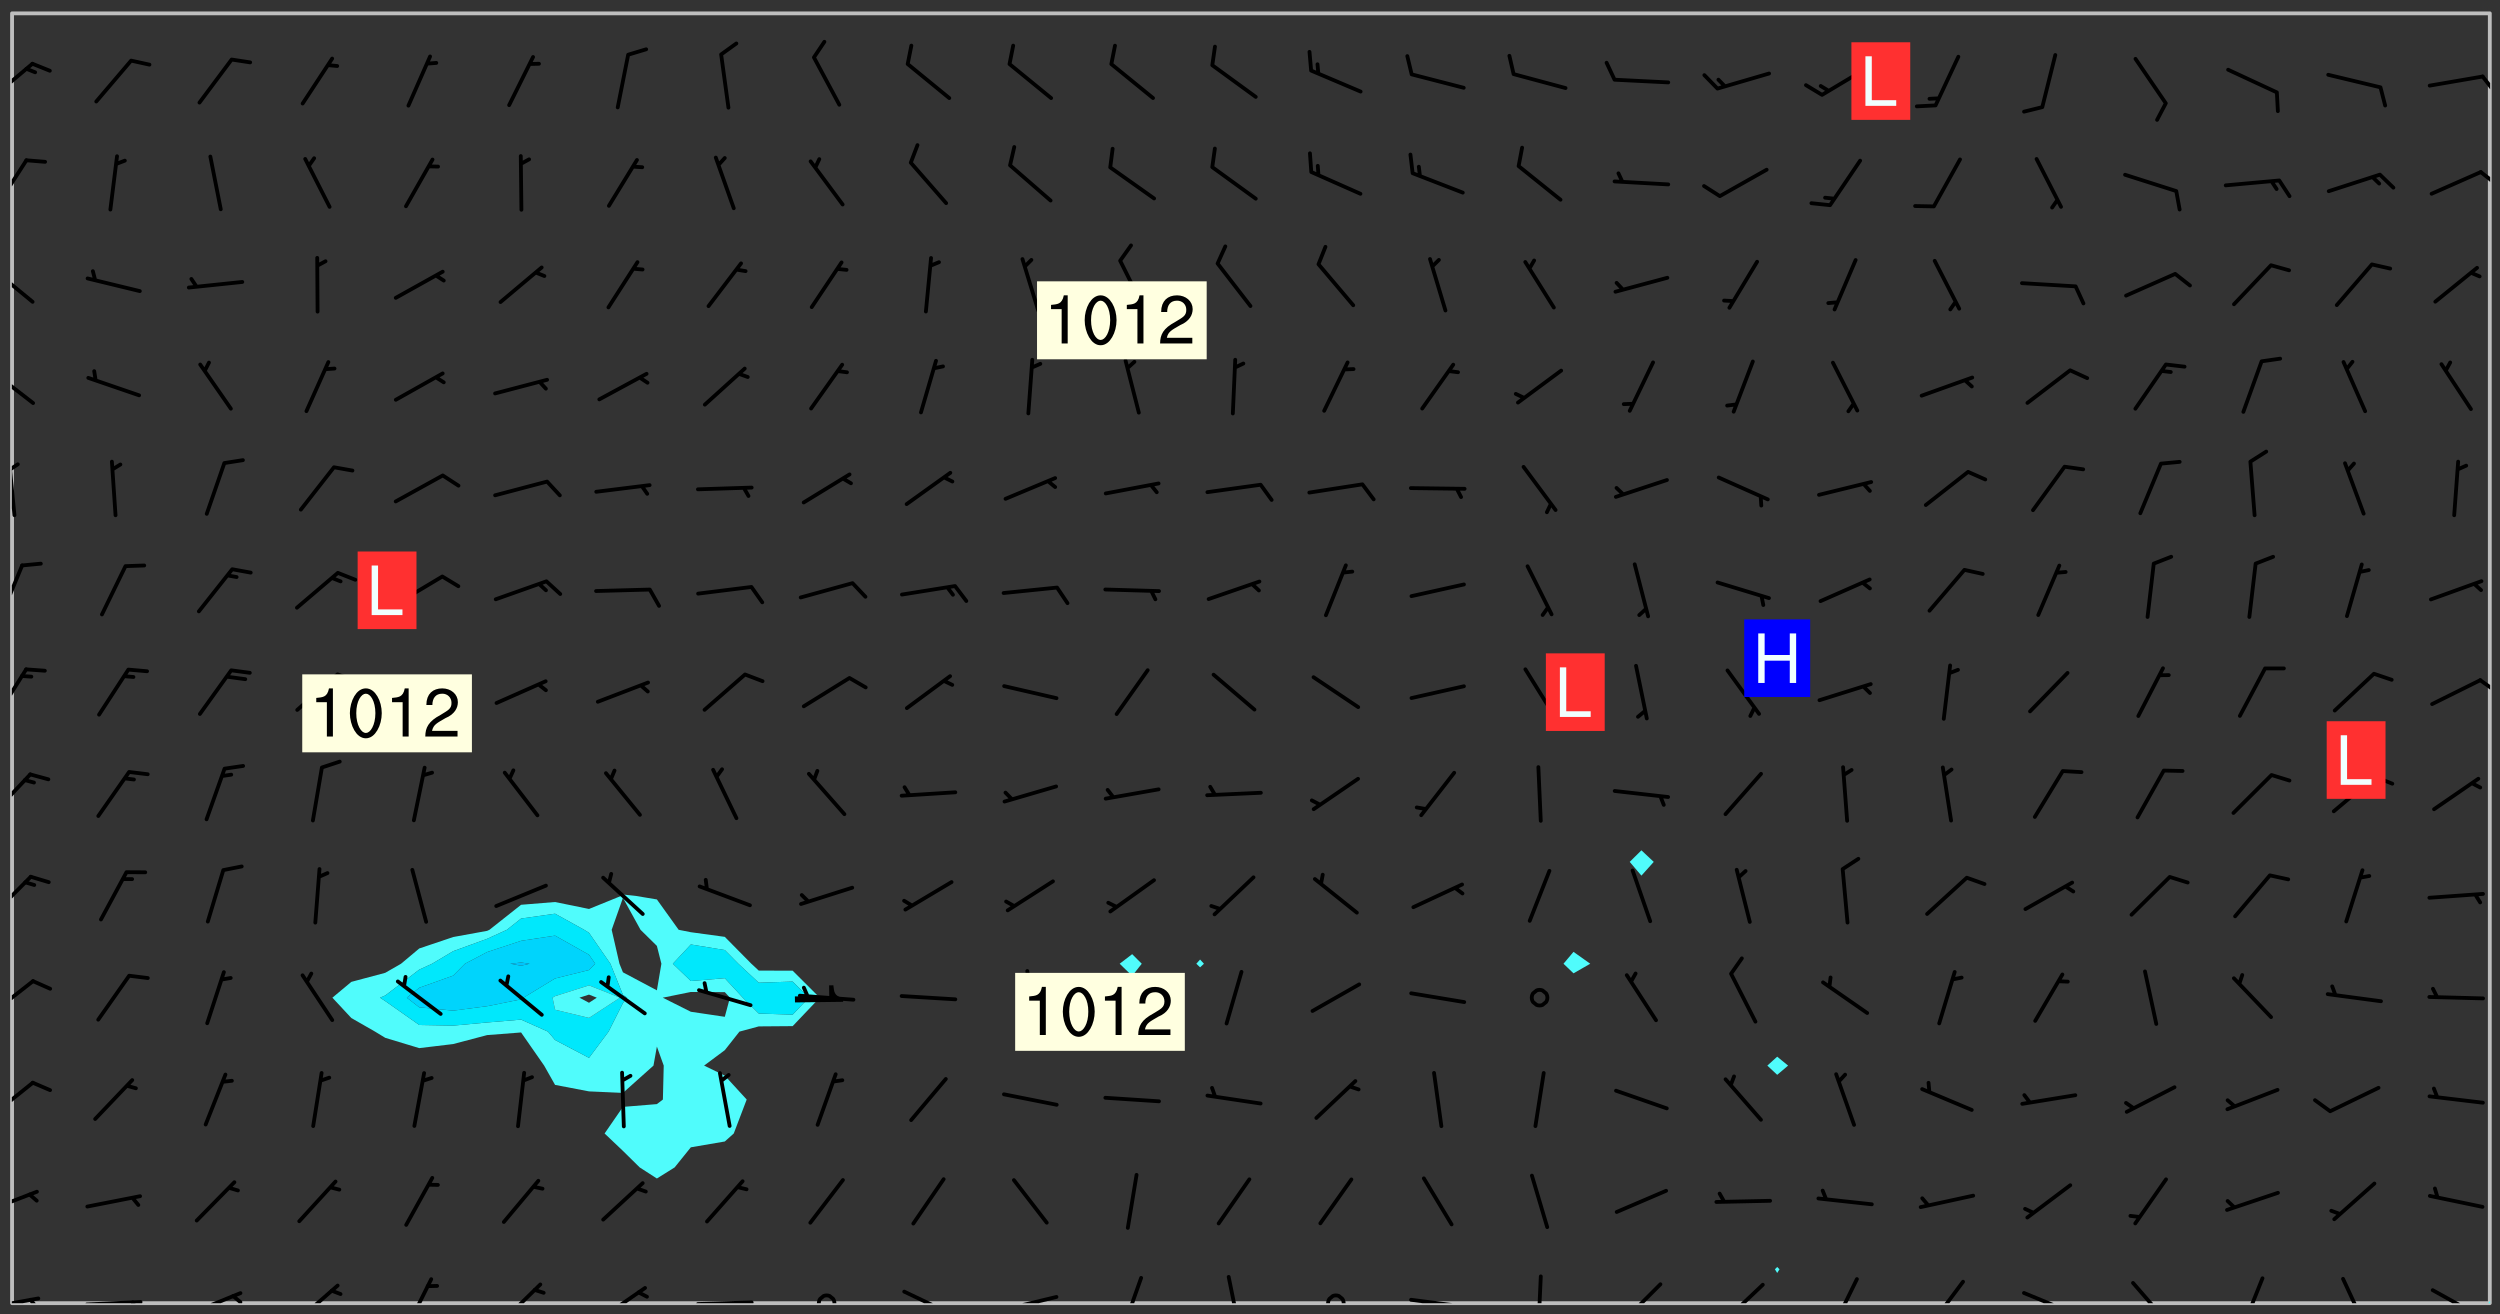 <svg xmlns="http://www.w3.org/2000/svg" role="img" xmlns:xlink="http://www.w3.org/1999/xlink" viewBox="142.45 309.95 326.84 171.84"><rect x="142.45" y="309.95" width="326.84" height="171.84" fill="#333333" stroke="none"/><defs><clipPath id="clip2"><path d="M 144 311.672 L 145 311.672 L 145 480.328 L 144 480.328 Z M 144 311.672"/></clipPath><clipPath id="clip3"><path d="M 144 311.672 L 468 311.672 L 468 480.328 L 144 480.328 Z M 144 311.672"/></clipPath><clipPath id="clip4"><path d="M 467 480 L 468 480 L 468 480.328 L 467 480.328 Z M 467 480"/></clipPath><clipPath id="clip5"><path d="M 467 311.672 L 468 311.672 L 468 480.328 L 467 480.328 Z M 467 311.672"/></clipPath><clipPath id="clip6"><path d="M 144 479 L 148 479 L 148 480.328 L 144 480.328 Z M 144 479"/></clipPath><clipPath id="clip7"><path d="M 146 479 L 148 479 L 148 480.328 L 146 480.328 Z M 146 479"/></clipPath><clipPath id="clip8"><path d="M 153 479 L 162 479 L 162 480.328 L 153 480.328 Z M 153 479"/></clipPath><clipPath id="clip9"><path d="M 159 479 L 161 479 L 161 480.328 L 159 480.328 Z M 159 479"/></clipPath><clipPath id="clip10"><path d="M 167 478 L 175 478 L 175 480.328 L 167 480.328 Z M 167 478"/></clipPath><clipPath id="clip11"><path d="M 172 479 L 175 479 L 175 480.328 L 172 480.328 Z M 172 479"/></clipPath><clipPath id="clip12"><path d="M 181 477 L 187 477 L 187 480.328 L 181 480.328 Z M 181 477"/></clipPath><clipPath id="clip13"><path d="M 195 476 L 200 476 L 200 480.328 L 195 480.328 Z M 195 476"/></clipPath><clipPath id="clip14"><path d="M 207 477 L 214 477 L 214 480.328 L 207 480.328 Z M 207 477"/></clipPath><clipPath id="clip15"><path d="M 220 478 L 228 478 L 228 480.328 L 220 480.328 Z M 220 478"/></clipPath><clipPath id="clip16"><path d="M 233 479 L 241 479 L 241 480.328 L 233 480.328 Z M 233 479"/></clipPath><clipPath id="clip17"><path d="M 249 479 L 252 479 L 252 480.328 L 249 480.328 Z M 249 479"/></clipPath><clipPath id="clip18"><path d="M 260 478 L 268 478 L 268 480.328 L 260 480.328 Z M 260 478"/></clipPath><clipPath id="clip19"><path d="M 273 479 L 281 479 L 281 480.328 L 273 480.328 Z M 273 479"/></clipPath><clipPath id="clip20"><path d="M 289 476 L 292 476 L 292 480.328 L 289 480.328 Z M 289 476"/></clipPath><clipPath id="clip21"><path d="M 302 476 L 305 476 L 305 480.328 L 302 480.328 Z M 302 476"/></clipPath><clipPath id="clip22"><path d="M 315 479 L 319 479 L 319 480.328 L 315 480.328 Z M 315 479"/></clipPath><clipPath id="clip23"><path d="M 326 479 L 335 479 L 335 480.328 L 326 480.328 Z M 326 479"/></clipPath><clipPath id="clip24"><path d="M 343 476 L 345 476 L 345 480.328 L 343 480.328 Z M 343 476"/></clipPath><clipPath id="clip25"><path d="M 354 477 L 360 477 L 360 480.328 L 354 480.328 Z M 354 477"/></clipPath><clipPath id="clip26"><path d="M 367 477 L 374 477 L 374 480.328 L 367 480.328 Z M 367 477"/></clipPath><clipPath id="clip27"><path d="M 381 476 L 386 476 L 386 480.328 L 381 480.328 Z M 381 476"/></clipPath><clipPath id="clip28"><path d="M 394 477 L 400 477 L 400 480.328 L 394 480.328 Z M 394 477"/></clipPath><clipPath id="clip29"><path d="M 406 478 L 414 478 L 414 480.328 L 406 480.328 Z M 406 478"/></clipPath><clipPath id="clip30"><path d="M 421 477 L 427 477 L 427 480.328 L 421 480.328 Z M 421 477"/></clipPath><clipPath id="clip31"><path d="M 435 476 L 439 476 L 439 480.328 L 435 480.328 Z M 435 476"/></clipPath><clipPath id="clip32"><path d="M 448 476 L 452 476 L 452 480.328 L 448 480.328 Z M 448 476"/></clipPath><clipPath id="clip33"><path d="M 460 478 L 467 478 L 467 480.328 L 460 480.328 Z M 460 478"/></clipPath><clipPath id="clip34"><path d="M 144 465 L 148 465 L 148 469 L 144 469 Z M 144 465"/></clipPath><clipPath id="clip35"><path d="M 144 451 L 147 451 L 147 457 L 144 457 Z M 144 451"/></clipPath><clipPath id="clip36"><path d="M 144 437 L 148 437 L 148 443 L 144 443 Z M 144 437"/></clipPath><clipPath id="clip37"><path d="M 144 424 L 147 424 L 147 430 L 144 430 Z M 144 424"/></clipPath><clipPath id="clip38"><path d="M 144 410 L 147 410 L 147 417 L 144 417 Z M 144 410"/></clipPath><clipPath id="clip39"><path d="M 144 397 L 147 397 L 147 404 L 144 404 Z M 144 397"/></clipPath><clipPath id="clip40"><path d="M 466 398 L 468 398 L 468 401 L 466 401 Z M 466 398"/></clipPath><clipPath id="clip41"><path d="M 144 383 L 146 383 L 146 391 L 144 391 Z M 144 383"/></clipPath><clipPath id="clip42"><path d="M 144 370 L 145 370 L 145 378 L 144 378 Z M 144 370"/></clipPath><clipPath id="clip43"><path d="M 144 370 L 146 370 L 146 372 L 144 372 Z M 144 370"/></clipPath><clipPath id="clip44"><path d="M 144 358 L 148 358 L 148 363 L 144 363 Z M 144 358"/></clipPath><clipPath id="clip45"><path d="M 144 344 L 147 344 L 147 350 L 144 350 Z M 144 344"/></clipPath><clipPath id="clip46"><path d="M 144 330 L 147 330 L 147 338 L 144 338 Z M 144 330"/></clipPath><clipPath id="clip47"><path d="M 466 332 L 468 332 L 468 335 L 466 335 Z M 466 332"/></clipPath><clipPath id="clip48"><path d="M 144 318 L 147 318 L 147 324 L 144 324 Z M 144 318"/></clipPath><clipPath id="clip49"><path d="M 466 319 L 468 319 L 468 323 L 466 323 Z M 466 319"/></clipPath><g id="surface708" clip-path="url(#clip1)"><path fill="#fff" fill-opacity="0" fill-rule="evenodd" d="M 0 0 L 1000 0 L 1000 1000 L 0 1000 Z M 0 0"/><path fill="#d3d3d3" fill-opacity="0" fill-rule="evenodd" d="M162.152 355.867L161.918 356.16 161.977 356.395 162.094 356.566 162.27 356.801 162.562 357.148 162.676 357.207 162.793 357.035 162.852 356.801 163.027 356.625 163.492 356.449 164.191 356.449 164.426 356.742 164.715 357.559 164.773 357.734 164.949 357.965 165.301 358.199 166 358.898 166.172 359.074 166.406 359.422 166.641 359.832 166.93 360.414 167.34 360.879 167.57 361.113 167.805 361.289 167.922 361.52 168.098 361.812 168.27 362.977 168.27 363.211 168.328 363.5 168.387 363.617 168.504 363.734 168.852 364.145 168.969 364.316 169.145 364.492 169.32 364.727 169.438 364.898 169.609 365.25 169.668 365.484 169.902 365.891 170.137 365.832 169.961 366.008 169.902 366.938 169.32 366.938 169.086 366.824 168.738 366.938 168.621 367.055 168.562 367.348 168.504 367.523 168.387 367.695 167.922 367.988 167.863 368.223 167.805 368.336 167.805 368.98 167.863 369.152 167.863 369.562 167.922 369.621 167.922 370.027 167.98 370.434 168.098 370.609 168.156 370.668 168.387 371.309 168.328 371.602 168.328 372.301 168.27 372.883 168.27 373.117 168.211 373.348 168.156 373.699 168.156 375.621 168.211 375.738 168.637 375.738 168.27 375.855 168.246 376.207 169.137 377.375 170.879 377.914 172.219 378.273 172.219 378.812 172.309 379.621 172.844 380.336 174.363 380.605 175.254 380.52 175.344 381.684 175.879 381.863 177.039 381.684 179.094 380.699 180.254 380.336 182.133 380.16 183.828 379.98 183.648 380.699 182.133 380.785 180.883 380.875 180.078 381.145 179.004 381.953 179.273 382.672 179.809 383.57 179.629 384.195 179.363 385.004 179.629 386.082 180.254 386.98 181.059 387.16 182.309 386.98 182.043 387.703 182.141 388.207 182.195 388.5 182.195 388.672 182.254 388.965 182.254 389.371 182.43 389.488 182.781 389.605 183.188 389.605 183.48 389.43 183.594 389.312 183.652 389.195 183.77 388.965 183.828 388.789 184.18 388.324 184.41 388.148 184.586 388.09 184.762 388.148 184.82 388.324 184.938 389.312 184.992 389.781 185.051 389.953 185.168 390.188 185.344 390.246 186.16 390.305 186.449 390.305 186.566 390.539 186.625 390.945 186.684 391.297 186.684 392.402 186.801 392.695 186.918 393.043 187.207 393.742 187.383 394.094 187.965 394.848 188.316 395.023 188.488 395.082 188.957 395.316 189.598 395.781 189.945 396.016 190.238 396.191 190.531 396.246 190.762 396.309 191.578 396.656 191.871 396.832 191.984 397.004 192.336 397.355 192.453 397.531 192.977 398.172 192.977 398.461 193.035 398.812 193.035 399.16 193.094 399.512 193.152 399.801 193.27 399.859 193.441 399.918 193.617 399.918 194.199 400.152 194.375 400.27 194.551 400.559 194.727 400.793 194.84 401.027 195.133 401.258 195.25 401.375 195.25 401.785 195.309 401.84 195.598 402.074 195.832 402.191 195.891 402.309 196.008 402.48 196.066 402.598 196.297 402.832 196.355 403.008 196.59 403.066 196.707 403.125 196.59 403.238 196.531 403.355 196.531 403.473 196.414 403.766 196.297 404.055 196.297 404.637 196.473 404.754 196.59 404.812 196.648 404.93 196.766 405.047 196.879 405.105 197.055 405.453 197.113 405.805 197.172 406.211 197.172 406.387 197.113 406.562 196.996 407.262 196.996 407.434 197.113 407.609 197.406 407.902 197.812 407.902 197.988 408.02 198.105 408.191 198.223 408.484 198.223 408.719 197.695 408.719 197.465 408.484 197.23 408.484 197.055 408.543 196.996 409.242 197.055 409.59 197.172 409.766 197.348 410.176 197.465 410.406 197.754 410.875 197.93 410.93 198.453 410.93 198.688 410.988 199.445 411.629 199.504 411.922 199.504 412.156 199.562 412.215 199.793 412.562 199.793 412.914 199.676 413.086 199.676 413.379 199.969 413.668 200.262 413.844 200.434 413.902 200.727 414.078 201.02 414.195 201.602 414.602 201.891 414.836 202.184 415.012 202.402 415.172 202.418 415.184 202.648 415.359 203.289 415.883 203.465 416.117 203.582 416.293 203.758 416.469 203.871 416.641 203.871 417.281 203.988 417.457 204.457 417.574 205.039 417.691 205.273 417.75 205.504 417.863 205.797 417.98 205.91 418.039 206.496 418.391 206.785 418.562 206.961 418.625 207.137 418.68 207.312 418.738 208.012 419.09 208.301 419.266 208.535 419.32 208.824 419.496 209.059 419.613 209.699 420.02 209.992 420.137 210.164 420.195 210.398 420.254 210.809 420.312 211.039 420.371 211.273 420.488 211.332 420.66 210.922 420.836 211.391 420.895 211.449 421.188 211.562 421.422 211.738 421.477 211.973 421.535 212.148 421.594 212.555 421.711 213.195 421.945 213.312 422.117 213.371 422.352 213.371 422.527 213.312 422.645 213.254 423.051 213.488 423.285 213.605 423.344 213.953 423.461 214.594 423.691 214.77 423.809 215.059 423.926 215.234 424.102 215.469 424.566 216.051 425.672 216.227 425.848 216.574 426.023 216.75 426.141 217.102 426.258 218.148 426.781 218.383 426.84 218.848 426.953 219.141 427.012 219.605 427.188 220.363 427.77 220.598 428.004 220.945 428.469 221.121 428.645 221.41 428.879 222.227 429.578 222.52 429.754 222.809 430.043 223.102 430.219 223.395 430.508 224.09 431.148 224.266 431.324 224.559 431.559 224.848 431.793 225.316 432.082 225.957 432.664 226.305 432.898 226.539 433.191 226.887 433.539 227.238 434.004 228.172 434.996 228.52 435.402 228.637 435.578 228.871 435.637 228.984 435.754 229.629 435.93 229.859 436.043 230.094 436.102 230.387 436.277 230.617 436.395 231.551 437.094 231.957 437.5 232.191 437.676 232.598 437.852 232.832 437.969 233.648 438.316 233.996 438.551 234.23 438.668 234.523 438.957 234.754 439.074 235.512 439.426 235.863 439.598 236.094 439.656 236.387 439.773 236.621 439.832 237.492 440.008 238.309 440.008 238.777 440.238 238.949 440.297 239.824 440.996 240.289 441.113 240.582 441.172 240.758 441.23 240.988 441.289 241.457 441.348 241.805 441.406 242.156 441.465 242.562 441.523 242.855 441.523 243.027 441.582 243.027 441.812 243.203 441.988 243.496 441.988 243.844 442.047 244.195 442.105 244.895 442.223 245.535 442.223 246 441.988 246.293 441.812 246.465 441.695 246.875 441.523 247.164 441.348 248.098 440.883 248.566 440.59 249.09 440.297 249.555 440.125 250.02 439.949 251.07 439.484 251.359 439.367 251.77 439.25 252.059 439.133 252.586 438.957 254.102 438.258 254.684 437.91 254.973 437.852 255.266 437.793 255.613 437.676 256.488 437.445 256.84 437.328 256.953 437.328 257.188 437.27 258.062 437.035 258.297 436.977 259.109 436.977 259.461 436.918 260.277 436.801 260.449 436.742 260.801 436.688 261.094 436.629 261.324 436.57 262.141 436.395 262.316 436.336 262.664 436.336 262.898 436.277 263.363 436.16 264.121 435.988 264.355 435.93 264.703 435.93 265.113 435.812 265.402 435.754 266.688 435.695 266.977 435.695 267.387 435.637 267.617 435.578 267.793 435.578 268.668 435.461 269.074 435.461 269.484 435.344 269.832 435.344 270.184 435.23 271.055 435.172 272.805 435.172 273.852 435.461 274.262 435.578 274.551 435.695 274.902 435.812 275.191 435.93 276.242 436.102 276.531 436.16 276.824 436.16 277.117 436.219 277.289 436.277 277.699 436.336 277.871 436.395 277.988 436.453 278.105 436.453 278.223 436.512 278.574 436.57 278.688 436.57 279.098 436.637 281.02 437.031 282.945 437.426 284.465 437.875 286.16 438.594 288.305 439.398 289.91 438.68 291.34 437.875 292.5 436.797 293.75 436.348 296.785 435.629 298.66 435.27 300.805 433.922 303.039 432.668 305.539 431.41 307.234 430.961 309.02 430.781 310.18 430.512 310.805 431.051 312.145 430.781 312.859 429.793 313.844 428.449 314.289 428.27 315.094 427.91 316.969 427.371 318.754 426.922 320.004 426.652 321.164 426.562 322.863 426.473 324.824 426.203 326.074 426.113 326.613 426.113 327.238 426.023 328.129 426.023 330.273 425.844 332.684 425.664 335.273 425.574 336.969 425.754 338.578 425.844 340.008 426.203 341.168 426.922 343.043 427.91 344.203 429.438 344.469 430.152 345.098 430.242 345.453 431.141 345.988 431.68 346.523 433.207 347.598 433.566 348.133 433.566 347.328 434.102 347.418 435.809 348.133 438.504 349.023 439.309 349.918 440.297 350.633 441.555 352.418 442.094 353.938 441.914 354.293 443.258 355.902 442.453 356.883 441.914 357.152 442.184 357.469 441.969 357.688 441.824 358.488 442.273 358.938 441.914 359.293 441.914 359.828 441.645 360.367 440.926 360.902 440.656 361.527 439.668 362.688 440.117 363.527 440.488 364.922 441.105 366.617 440.926 368.223 440.926 370.008 441.016 370.188 439.309 370.723 437.965 371.527 438.234 372.02 439.082 372.422 439.488 372.332 440.027 372.332 440.387 373.047 440.836 373.758 440.566 375.188 440.566 375.547 441.555 375.992 442.812 376.707 444.156 377.957 444.785 379.652 445.414 380.367 445.234 380.547 444.695 381.527 444.605 381.977 444.965 382.062 446.223 381.797 446.852 381.262 447.031 381.262 447.57 381.977 448.555 382.242 449.094 383.227 450.082 384.027 451.16 383.762 451.52 383.672 452.418 383.047 454.75 382.691 456.816 382.602 458.609 382.422 459.328 382.332 459.867 382.332 461.305 381.352 463.188 380.992 464.895 380.457 465.793 379.652 466.961 379.387 467.5 381.441 468.754 381.527 469.113 381.172 469.652 381.082 469.473 381.082 470.281 381.172 471.719 380.727 472.434 379.652 472.527 379.387 473.242 379.922 474.141 380.727 474.859 381.887 475.668 383.227 475.938 383.672 476.297 383.316 476.746 381.527 476.656 380.277 476.207 379.562 475.488 378.938 475.398 378.762 478.988 378.574 480.297 467.934 480.297 467.934 311.703 412.664 311.703 412.664 360.785 413.426 360.91 416.715 361.453 418.738 364.289 418.738 367.043 421.09 367.375 423.438 367.707 427.488 367.707 426.109 371.867 424.086 372.574 422.062 373.277 421.52 373.621 418.926 375.238 418.738 375.355 416.715 373.277 415.984 370.535 413.312 368.457 411.938 364.957 411.871 364.875 409.914 362.203 412.664 360.785 412.664 311.703 294.422 311.703 294.422 403.117 294.539 403.148 294.672 403.16 294.746 403.234 294.852 403.281 294.941 403.34 295.027 403.398 295.117 403.457 295.414 403.754 295.473 403.844 295.504 403.961 295.531 404.078 295.547 404.215 295.516 404.332 295.457 404.422 295.398 404.508 295.355 404.613 295.309 404.715 295.281 404.836 295.281 404.98 295.457 405.25 295.605 405.398 295.68 405.484 295.754 405.559 295.797 405.664 295.859 405.754 295.918 405.84 295.961 405.945 296.02 406.035 296.066 406.137 296.109 406.242 296.168 406.328 296.285 406.508 296.359 406.582 296.422 406.668 296.48 406.758 296.523 406.863 296.582 406.953 296.641 407.039 296.703 407.129 296.762 407.219 296.805 407.32 296.922 407.5 296.996 407.574 297.055 407.66 297.129 407.734 297.219 407.793 297.324 407.84 297.473 407.84 297.605 407.824 297.738 407.84 297.84 407.793 297.914 407.719 297.961 407.617 297.945 407.484 297.945 407.336 297.898 407.23 297.871 407.113 297.824 407.012 297.797 406.891 297.754 406.789 297.691 406.699 297.648 406.598 297.605 406.492 297.574 406.375 297.559 406.242 297.547 406.105 297.633 406.047 297.691 405.961 297.812 405.93 297.855 406.035 297.871 406.168 297.871 406.285 297.93 406.387 297.988 406.477 298.078 406.535 298.227 406.684 298.285 406.773 298.328 406.879 298.316 406.98 298.402 407.039 298.508 407.086 298.594 407.145 298.684 407.203 298.758 407.277 298.641 407.305 298.535 407.352 298.449 407.41 298.375 407.484 298.316 407.574 298.254 407.66 298.227 407.781 298.18 407.883 298.137 407.988 298.105 408.105 298.094 408.238 298.078 408.371 298.078 408.52 298.105 408.637 298.152 408.742 298.195 408.844 298.254 408.934 298.328 409.008 298.418 409.066 298.492 409.141 298.582 409.199 298.641 409.289 298.684 409.395 298.73 409.496 298.848 409.527 298.98 409.543 299.129 409.543 299.246 409.512 299.352 409.555 299.395 409.66 299.441 409.762 299.469 409.883 299.5 410 299.527 410.117 299.559 410.238 299.586 410.355 299.691 410.398 299.793 410.445 299.926 410.43 300.074 410.578 300.137 410.664 300.211 410.738 300.281 410.812 300.371 410.875 300.477 410.918 300.578 410.961 300.695 410.992 300.832 411.008 300.949 410.977 301.023 410.902 301.051 410.785 301.039 410.652 301.008 410.531 300.98 410.414 301.023 410.309 301.141 410.309 301.23 410.371 301.348 410.398 301.496 410.398 301.629 410.414 301.777 410.414 301.91 410.43 302.043 410.414 302.191 410.414 302.324 410.398 302.457 410.387 302.594 410.398 302.711 410.371 302.844 410.355 303.035 410.297 302.977 410.473 302.961 410.605 302.934 410.727 302.918 410.859 302.859 410.945 302.727 410.961 302.621 411.008 302.516 411.051 302.398 411.082 302.281 411.109 302.016 411.141 301.867 411.141 301.734 411.156 301.66 411.23 301.719 411.316 301.867 411.465 301.984 411.645 302.059 411.715 302.148 411.777 302.238 411.836 302.324 411.895 302.414 411.953 302.516 411.996 302.621 412.059 302.727 412.102 302.812 412.16 302.918 412.207 303.02 412.25 303.199 412.367 303.258 412.457 303.215 412.559 303.168 412.664 303.184 412.797 303.406 413.02 303.465 413.109 303.508 413.211 303.539 413.332 303.582 413.434 303.598 413.566 303.629 413.684 303.641 413.82 303.672 413.938 303.82 414.086 303.922 414.129 304.027 414.172 304.145 414.203 304.277 414.219 304.414 414.234 304.531 414.234 304.648 414.203 304.738 414.145 304.781 414.039 304.828 413.938 304.871 413.832 304.902 413.715 304.914 413.582 304.914 413.434 304.902 413.301 304.887 413.168 304.855 413.051 304.812 412.945 304.766 412.84 304.723 412.738 304.68 412.633 304.664 412.5 304.68 412.367 304.707 412.25 304.738 412.133 304.766 412.012 304.812 411.91 304.902 411.852 304.988 411.789 305.062 411.715 305.152 411.656 305.375 411.434 305.434 411.348 305.508 411.273 305.625 411.094 305.684 411.008 305.684 410.859 305.609 410.785 305.508 410.738 305.402 410.695 305.301 410.652 305.242 410.562 305.195 410.457 305.168 410.34 305.258 410.281 305.375 410.25 305.477 410.207 305.656 410.09 305.805 409.941 305.816 409.809 305.805 409.703 305.715 409.645 305.582 409.66 305.434 409.66 305.301 409.676 305.168 409.66 305.047 409.629 304.961 409.57 304.887 409.496 304.828 409.406 304.766 409.32 304.648 409.141 304.59 409.055 304.621 408.934 304.707 408.875 304.828 408.844 304.887 408.758 304.887 408.637 304.855 408.52 304.797 408.43 304.738 408.344 304.691 408.238 304.664 408.121 304.648 407.988 304.707 407.898 304.781 407.824 304.871 407.766 304.988 407.586 305.062 407.512 305.121 407.426 305.27 407.277 305.391 407.246 305.523 407.23 305.656 407.246 305.73 407.32 305.773 407.426 305.789 407.559 305.758 407.676 305.641 407.707 305.508 407.719 305.359 407.867 305.316 407.973 305.27 408.074 305.242 408.195 305.211 408.312 305.211 408.461 305.242 408.578 305.285 408.684 305.344 408.773 305.418 408.844 305.492 408.918 305.609 408.949 305.73 408.977 305.848 408.949 305.98 408.934 306.098 408.934 306.188 408.992 306.262 409.066 306.309 409.172 306.367 409.258 306.469 409.305 306.602 409.32 306.707 409.363 306.793 409.422 306.781 409.527 306.707 409.602 306.527 409.719 306.469 409.809 306.379 409.867 306.309 409.941 306.234 410.016 306.172 410.105 306.145 410.223 306.129 410.355 306.145 410.488 306.129 410.621 306.129 410.77 306.145 410.902 306.172 411.02 306.203 411.141 306.277 411.215 306.367 411.273 306.453 411.332 306.543 411.391 306.66 411.422 306.66 411.508 306.559 411.555 306.469 411.613 306.203 411.645 306.086 411.672 305.938 411.672 305.832 411.715 305.73 411.762 305.672 411.852 305.609 412.086 305.598 412.219 305.566 412.34 305.551 412.473 305.551 412.766 305.539 412.898 305.551 413.035 305.566 413.168 305.699 413.184 305.832 413.195 305.953 413.227 306.039 413.285 306.113 413.359 306.16 413.465 306.203 413.566 306.219 413.699 306.219 414.145 306.203 414.277 306.203 414.723 306.234 414.988 306.262 415.105 306.277 415.238 306.309 415.355 306.395 415.566 306.426 415.832 306.426 415.98 306.395 416.098 306.367 416.215 306.336 416.336 306.309 416.453 306.277 416.57 306.246 416.691 306.234 416.824 306.219 416.957 306.309 417.016 306.426 416.984 306.527 417 306.574 417.105 306.543 417.371 306.543 417.812 306.5 417.918 306.453 418.023 306.41 418.125 306.367 418.23 306.309 418.316 306.277 418.438 306.234 418.555 306.203 418.672 306.188 418.805 306.203 418.938 306.262 419.027 306.367 419.074 306.453 419.133 306.512 419.219 306.5 419.355 306.469 419.473 306.426 419.574 306.426 420.02 306.41 420.152 306.41 420.301 306.379 420.418 306.336 420.523 306.309 420.641 306.262 420.746 306.219 420.848 306.188 420.969 306.16 421.086 306.129 421.219 306.098 421.336 306.07 421.453 306.027 421.559 305.996 421.676 305.965 421.797 305.953 421.93 305.938 422.062 305.938 422.359 305.965 422.477 305.965 422.625 306.012 423.023 306.039 423.141 306.098 423.23 306.219 423.262 306.367 423.262 306.5 423.246 306.559 423.336 306.559 423.453 306.5 423.543 306.41 423.602 306.309 423.645 306.203 423.691 306.113 423.75 306.027 423.809 305.891 423.824 305.773 423.793 305.641 423.777 305.539 423.824 305.477 423.91 305.465 424.047 305.449 424.18 305.418 424.297 305.391 424.414 305.375 424.547 305.344 424.668 305.344 424.965 305.359 425.098 305.391 425.215 305.391 425.363 305.402 425.496 305.402 425.645 305.375 425.762 305.328 425.863 305.301 425.984 305.27 426.102 305.211 426.191 305.137 426.266 305.035 426.309 304.93 426.355 304.812 426.383 304.691 426.414 304.59 426.367 304.648 426.281 304.754 426.234 304.781 426.117 304.812 426 304.84 425.879 304.871 425.762 304.871 425.613 304.887 425.48 304.855 425.363 304.812 425.258 304.707 425.273 304.633 425.348 304.531 425.391 304.441 425.453 304.367 425.527 304.324 425.629 304.309 425.762 304.277 425.879 304.25 426 304.219 426.117 304.191 426.234 304.16 426.355 304.133 426.473 304.102 426.59 304.059 426.695 303.969 426.754 303.879 426.754 303.762 426.723 303.73 426.637 303.746 426.5 303.715 426.383 303.715 426.234 303.703 426.102 303.703 425.953 303.641 425.719 303.613 425.598 303.57 425.496 303.523 425.391 303.465 425.305 303.406 425.215 303.363 425.109 303.301 425.023 303.152 424.875 303.082 424.801 302.977 424.754 302.871 424.711 302.77 424.668 302.473 424.371 302.383 424.297 302.297 424.238 302.191 424.195 302.102 424.133 302.016 424.074 301.91 424.031 301.82 423.973 301.734 423.91 301.66 423.84 301.555 423.793 301.469 423.734 301.363 423.691 301.273 423.629 301.172 423.586 301.066 423.543 300.98 423.484 300.875 423.438 300.77 423.395 300.668 423.348 300.578 423.289 300.477 423.246 300.371 423.203 300.281 423.141 300.164 423.113 300.031 423.098 299.898 423.113 299.75 423.113 299.617 423.129 299.5 423.098 299.41 423.039 299.336 422.965 299.246 422.906 299.145 422.859 298.996 422.859 298.875 422.832 298.773 422.789 298.699 422.715 298.582 422.535 298.492 422.477 298.391 422.434 298.301 422.371 298.195 422.328 298.105 422.27 298.02 422.211 297.914 422.164 297.855 422.078 297.797 421.988 297.754 421.883 297.707 421.781 297.633 421.707 297.547 421.648 297.473 421.574 297.383 421.516 297.16 421.293 297.117 421.188 297.086 420.922 297.191 420.879 297.336 420.879 297.441 420.922 297.516 420.996 297.605 421.055 297.691 421.113 297.797 421.16 297.887 421.219 298.035 421.367 298.105 421.441 298.254 421.59 298.316 421.676 298.391 421.75 298.477 421.809 298.551 421.883 298.641 421.945 298.73 422.004 298.816 422.062 299.086 422.238 299.188 422.285 299.293 422.328 299.395 422.371 299.441 422.297 299.5 422.211 299.574 422.137 299.645 422.062 299.75 422.105 299.824 422.18 299.883 422.27 299.926 422.371 299.973 422.477 300.016 422.582 300.137 422.609 300.254 422.582 300.328 422.492 300.371 422.387 300.43 422.297 300.504 422.223 300.609 422.18 300.727 422.152 300.859 422.164 300.949 422.223 301.098 422.371 301.156 422.461 301.199 422.566 301.246 422.668 301.289 422.773 301.332 422.875 301.438 422.922 301.543 422.965 301.676 422.98 301.762 422.922 301.82 422.832 301.895 422.758 302 422.715 302.117 422.742 302.223 422.789 302.324 422.832 302.43 422.875 302.531 422.922 302.711 423.039 302.711 423.156 302.695 423.289 302.711 423.422 302.727 423.559 302.785 423.645 302.887 423.691 303.008 423.719 303.125 423.75 303.273 423.75 303.391 423.719 303.449 423.629 303.629 423.512 303.688 423.422 303.762 423.348 303.82 423.262 303.938 423.082 304.117 422.965 304.234 422.996 304.324 423.055 304.367 423.129 304.352 423.262 304.352 423.379 304.441 423.438 304.59 423.438 304.723 423.422 304.855 423.41 305.121 423.379 305.227 423.336 305.344 423.305 305.465 423.277 305.539 423.203 305.609 423.129 305.672 423.039 305.656 422.934 305.609 422.832 305.508 422.789 305.402 422.773 305.285 422.801 305.02 422.832 304.871 422.832 304.797 422.758 304.707 422.699 304.59 422.668 304.473 422.641 304.34 422.625 304.191 422.625 304.059 422.641 303.762 422.641 303.656 422.594 303.508 422.445 303.465 422.344 303.406 422.254 303.629 422.031 303.715 421.973 303.82 421.93 303.938 421.898 304.07 421.883 304.203 421.898 304.34 421.914 304.441 421.957 304.574 421.945 304.664 421.883 304.766 421.84 304.828 421.75 304.781 421.648 304.691 421.59 304.574 421.559 304.473 421.516 304.414 421.426 304.352 421.336 304.352 421.219 304.367 421.086 304.473 421.039 304.547 420.969 304.547 420.848 304.457 420.789 304.426 420.672 304.516 420.613 304.59 420.539 304.633 420.434 304.691 420.344 304.738 420.242 304.754 420.109 304.754 419.961 304.707 419.855 304.664 419.754 304.574 419.695 304.441 419.68 304.34 419.637 304.203 419.621 304.086 419.59 303.641 419.59 303.508 419.574 303.375 419.562 303.242 419.547 303.125 419.516 302.977 419.516 302.844 419.5 302.711 419.488 302.445 419.457 302.324 419.414 302.238 419.355 302.164 419.281 302.164 419.133 302.176 419 302.281 418.953 302.383 418.91 302.516 418.895 302.668 418.895 302.801 418.879 303.094 418.879 303.215 418.91 303.316 418.953 303.406 419.012 303.641 419.074 303.762 419.027 303.852 418.969 303.953 418.926 304.086 418.91 304.191 418.953 304.293 419 304.426 419.012 304.547 418.984 304.691 418.984 304.812 418.953 304.93 418.926 305.035 418.879 305.109 418.805 305.195 418.746 305.344 418.598 305.402 418.512 305.449 418.406 305.477 418.289 305.492 418.184 305.391 418.141 305.301 418.082 305.184 418.051 305.078 418.008 304.988 417.945 304.914 417.859 304.84 417.785 304.738 417.742 304.633 417.695 304.531 417.652 304.473 417.562 304.426 417.461 304.34 417.25 304.277 417.164 304.219 417.074 304.145 417 304.059 416.941 303.789 416.941 303.672 416.973 303.582 417.031 303.48 417.074 303.348 417.09 303.242 417.074 303.215 416.957 303.152 416.867 303.035 416.836 302.934 416.793 302.785 416.645 302.754 416.527 302.738 416.422 302.812 416.348 302.992 416.23 303.109 416.203 303.227 416.172 303.363 416.188 303.465 416.23 303.57 416.273 303.672 416.32 303.777 416.363 303.895 416.395 304.027 416.41 304.145 416.438 304.277 416.453 304.383 416.438 304.473 416.379 304.398 416.305 304.293 416.262 304.219 416.188 304.145 416.098 303.996 415.949 303.91 415.891 303.82 415.832 303.746 415.758 303.656 415.699 303.555 415.652 303.434 415.625 303.332 415.578 303.227 415.535 303.109 415.504 303.008 415.461 302.887 415.43 302.738 415.43 302.621 415.461 302.516 415.504 302.43 415.566 302.25 415.684 302.164 415.742 302.074 415.801 301.969 415.848 301.883 415.906 301.777 415.949 301.676 415.992 301.57 416.039 301.496 416.113 301.438 416.203 301.379 416.289 301.332 416.395 301.273 416.48 301.199 416.555 301.066 416.543 300.949 416.512 300.832 416.512 300.758 416.586 300.668 416.645 300.594 416.719 300.504 416.777 300.418 416.836 300.312 416.883 300.211 416.926 300.074 416.941 299.973 416.898 299.824 416.75 299.719 416.703 299.633 416.703 299.527 416.75 299.426 416.793 299.305 416.824 299.188 416.793 299.113 416.719 299.113 416.602 299.145 416.48 299.219 416.41 299.277 416.32 299.352 416.246 299.469 416.215 299.574 416.172 299.867 416.172 300 416.156 300.137 416.141 300.238 416.098 300.328 416.039 300.43 415.992 300.52 415.934 300.652 415.922 300.742 415.98 300.875 415.992 300.965 415.934 301.051 415.875 301.156 415.832 301.246 415.773 301.332 415.711 301.422 415.652 301.57 415.504 301.629 415.418 301.688 415.328 301.793 415.285 301.926 415.27 302.043 415.297 302.164 415.328 302.223 415.27 302.281 415.18 302.312 414.914 302.34 414.797 302.445 414.809 302.578 414.824 302.68 414.781 302.77 414.723 302.828 414.633 302.902 414.559 302.961 414.469 303.008 414.367 303.02 414.234 303.008 414.102 302.961 413.996 302.812 413.848 302.754 413.758 302.695 413.672 302.652 413.566 302.652 413.121 302.668 412.988 302.668 412.84 302.68 412.707 302.621 412.648 302.531 412.707 302.43 412.664 302.25 412.547 302.164 412.488 302.102 412.398 302.043 412.309 301.969 412.234 301.883 412.176 301.762 412.207 301.66 412.219 301.555 412.266 301.469 412.324 301.363 412.367 301.215 412.516 301.125 412.574 301.039 412.633 300.949 412.695 300.844 412.738 300.711 412.754 300.711 412.633 300.816 412.59 300.934 412.559 301.008 412.488 301.051 412.383 301.051 412.234 301.023 412.117 300.875 411.969 300.742 411.953 300.594 411.953 300.477 411.984 300.371 412.027 300.27 412.07 300.18 412.133 300.062 412.16 299.988 412.086 300 411.953 299.957 411.852 299.914 411.746 299.824 411.688 299.707 411.715 299.586 411.746 299.469 411.777 299.367 411.82 299.246 411.852 299.145 411.895 299.039 411.938 298.949 411.996 298.848 412.012 298.848 411.895 298.863 411.762 298.805 411.672 298.73 411.715 298.582 411.863 298.523 411.953 298.449 412.027 298.402 412.133 298.359 412.234 298.285 412.309 298.227 412.398 298.152 412.473 298.094 412.559 298.02 412.633 297.93 412.695 297.855 412.766 297.781 412.84 297.68 412.855 297.547 412.871 297.441 412.828 297.441 412.707 297.59 412.559 297.633 412.457 297.691 412.367 297.738 412.266 297.781 412.16 297.84 412.07 297.871 411.953 297.914 411.852 297.945 411.73 297.973 411.613 298.02 411.508 298.062 411.406 298.105 411.301 298.18 411.23 298.27 411.168 298.359 411.109 298.461 411.066 298.758 411.066 299.023 411.035 299.129 410.992 299.055 410.918 298.938 410.887 298.832 410.844 298.742 410.785 298.641 410.738 298.551 410.68 298.449 410.637 298.344 410.594 298.254 410.531 298.168 410.473 298.062 410.43 297.961 410.387 297.84 410.355 297.723 410.324 297.621 410.281 297.5 410.25 297.398 410.207 297.309 410.148 297.266 410.043 297.25 409.91 297.352 409.867 297.484 409.852 297.621 409.867 297.754 409.852 297.855 409.809 297.914 409.719 297.93 409.613 297.84 409.555 297.766 409.48 297.664 409.438 297.574 409.379 297.426 409.23 297.383 409.125 297.367 408.992 297.367 408.699 297.309 408.609 297.219 408.551 297.145 408.477 297.102 408.371 297.07 408.254 297.012 408.164 296.938 408.09 296.82 408.062 296.746 407.988 296.656 407.93 296.566 407.867 296.48 407.809 296.406 407.734 296.348 407.648 296.301 407.543 296.215 407.484 296.066 407.336 295.871 407.277 295.738 407.293 295.637 407.336 295.562 407.41 295.516 407.512 295.473 407.617 295.414 407.707 295.355 407.793 295.059 408.09 294.969 408.148 294.883 408.148 294.82 408.062 294.777 407.957 294.809 407.84 294.867 407.75 294.895 407.633 294.883 407.5 294.793 407.438 294.688 407.484 294.57 407.512 294.453 407.543 294.184 407.719 294.082 407.766 293.965 407.793 293.859 407.84 293.77 407.898 293.668 407.941 293.609 407.855 293.562 407.75 293.578 407.617 293.625 407.512 293.695 407.438 293.77 407.367 293.828 407.277 293.828 407.129 293.785 407.023 293.547 407.023 293.445 407.07 293.414 407.188 293.387 407.305 293.355 407.426 293.281 407.469 293.148 407.484 293.074 407.438 293.031 407.336 292.988 407.23 292.941 407.129 292.898 407.023 292.777 407.055 292.676 407.098 292.543 407.113 292.426 407.145 292.32 407.188 292.23 407.246 292.129 407.293 292.008 407.32 291.875 407.336 291.773 407.293 291.715 407.203 291.668 407.098 291.625 406.996 291.582 406.891 291.582 406.773 291.641 406.684 291.727 406.625 291.906 406.508 292.008 406.461 292.113 406.418 292.219 406.359 292.32 406.316 292.41 406.254 292.512 406.211 292.617 406.152 292.719 406.105 292.809 406.047 292.914 406.004 293.016 405.961 293.105 405.898 293.207 405.855 293.344 405.84 293.461 405.871 293.562 405.914 293.684 405.945 293.785 405.988 293.891 406.035 293.992 406.078 294.098 406.121 294.199 406.168 294.305 406.211 294.406 406.254 294.512 406.301 294.598 406.359 294.703 406.402 294.82 406.434 294.926 406.477 295.027 406.523 295.117 406.582 295.223 406.625 295.324 406.668 295.43 406.715 295.547 406.742 295.648 406.789 295.77 406.816 295.918 406.816 296.004 406.758 296.02 406.656 296.078 406.566 296.051 406.449 295.977 406.375 295.859 406.195 295.785 406.121 295.695 406.047 295.516 405.93 295.43 405.871 295.324 405.828 295.223 405.781 294.953 405.605 294.895 405.516 294.82 405.441 294.762 405.352 294.719 405.25 294.688 405.133 294.672 404.996 294.672 404.434 294.66 404.301 294.645 404.168 294.613 404.051 294.598 403.918 294.586 403.785 294.555 403.664 294.332 403.441 294.273 403.355 294.258 403.25 294.289 403.133 294.422 403.117 294.422 311.703 172.992 311.703 172.992 313.156 172.934 313.391 172.582 314.441 172.41 314.965 172.293 315.312 172.117 315.723 172 315.895 171.766 316.188 171.535 316.246 171.184 316.246 171.066 316.305 170.836 316.711 170.836 317.004 170.953 317.18 171.184 317.41 171.301 317.645 171.941 318.402 172.234 318.867 172.41 319.102 172.641 319.453 172.875 319.801 173.516 320.617 173.691 321.082 173.863 321.492 173.98 322.188 174.156 322.656 174.273 324.055 174.332 324.52 174.332 325.395 174.449 326.441 174.449 331.223 174.391 331.688 174.039 332.969 173.863 333.492 173.75 333.902 173.398 334.832 172.934 336 172.699 336.582 172.582 336.758 172.41 337.105 172.234 337.512 171.883 338.328 171.824 338.621 171.711 338.914 171.594 339.203 171.535 339.379 171.418 340.254 171.359 340.66 171.301 340.777 171.242 340.953 171.184 341.125 170.953 341.652 170.836 341.824 170.836 342.059 170.719 342.293 170.66 342.465 170.484 343.051 170.484 343.34 170.426 343.516 170.426 343.809 170.367 343.922 170.309 344.449 170.309 344.621 170.254 344.855 170.254 347.477 170.078 348.293 169.961 348.469 169.785 348.703 169.668 348.875 169.555 349.109 168.969 350.043 168.738 350.332 168.445 350.797 168.27 351.031 167.98 351.383 167.629 352.082 167.516 352.312 167.34 352.723 167.164 352.953 166.758 353.48 165.941 354.18 165.648 354.352 165.359 354.586 165.184 354.703 165.008 354.879 164.484 355.285 163.957 355.461 163.785 355.637 163.551 355.691 162.91 355.867 162.152 355.867M174.363 386.891L173.289 387.34 173.648 388.234 174.898 387.52 175.344 386.98 174.363 386.891"/><path fill="#d3d3d3" fill-opacity="0" fill-rule="evenodd" d="M201.508 416.598L200.613 416.598 201.062 417.227 202.043 417.586 202.848 417.496 203.293 416.508 203.117 416.598 202.402 416.242 201.508 416.598M356.129 475.668L356.07 475.145 356.07 474.852 356.184 474.559 356.242 474.328 356.711 473.859 356.824 473.859 356.941 473.746 357.059 473.688 357.234 473.688 357.469 473.629 357.816 473.629 358.051 473.688 358.168 473.746 358.398 473.918 358.457 474.094 358.574 474.676 358.574 474.969 358.457 475.145 358.285 475.434 358.109 475.609 357.582 476.133 357.352 476.367 357.234 476.426 357.059 476.426 356.941 476.367 356.535 476.074 356.359 475.957 356.242 475.898 356.184 475.785 356.129 475.668M362.77 464.711L362.711 464.539 362.711 463.43 362.77 463.258 362.945 463.199 363.117 463.141 363.293 463.141 363.527 463.082 363.645 463.141 363.703 463.84 363.645 464.012 363.527 464.188 363.41 464.246 363.176 464.77 363.062 464.828 362.828 464.828 362.77 464.711M372.383 450.32L372.266 450.145 372.266 449.445 372.559 448.57 372.676 448.398 372.852 448.047 372.965 447.816 373.082 447.523 373.434 446.766 373.551 446.535 373.723 446.301 373.898 446.301 374.016 446.242 374.656 446.242 374.773 446.301 375.008 446.535 375.18 446.648 375.531 446.941 375.648 447.059 375.762 447.234 375.762 447.348 375.879 447.406 375.996 447.523 375.996 448.223 375.938 448.398 375.938 448.629 375.879 448.805 375.531 449.855 375.414 450.086 375.297 450.32 375.18 450.379 374.949 450.613 374.309 450.902 373.434 450.902 373.023 450.785 372.383 450.32"/><path fill="none" stroke="#bebebe" stroke-linecap="round" stroke-linejoin="round" stroke-miterlimit="10" stroke-width=".5" d="M 431.957 354.305 L 108.027 354.305 L 108.027 185.68 L 431.957 185.68 L 431.957 354.305" transform="matrix(1 0 0 -1 36 666)"/><g clip-path="url(#clip2)"><path fill="#fff" fill-opacity="0" fill-rule="evenodd" d="M 144 475.891 L 144 480.328 L 144.004 480.328 L 144 480.328 L 144 311.672 L 144.004 311.672 L 144 311.672 L 144 475.891"/></g><g clip-path="url(#clip3)"><path fill="#fff" fill-opacity="0" fill-rule="evenodd" d="M 144.004 480.328 L 144.004 311.672 L 223.891 311.672 L 223.891 426.895 L 223.676 427.07 L 219.453 428.785 L 215.016 427.875 L 210.574 428.238 L 206.438 431.508 L 206.137 431.645 L 201.699 432.453 L 197.262 433.949 L 194.879 435.945 L 192.82 437.129 L 188.383 438.316 L 185.906 440.383 L 188.383 443.043 L 191.484 444.82 L 192.82 445.633 L 197.262 446.977 L 201.699 446.445 L 206.137 445.273 L 210.574 444.93 L 213.59 449.262 L 215.016 451.785 L 219.453 452.633 L 223.891 452.832 L 227.883 449.262 L 228.328 446.773 L 229.223 449.262 L 229.113 453.699 L 228.328 454.297 L 223.891 454.66 L 221.492 458.137 L 223.891 460.414 L 226.082 462.574 L 228.328 464.023 L 230.648 462.574 L 232.766 459.945 L 237.207 459.184 L 238.379 458.137 L 240.07 453.699 L 237.207 450.574 L 234.5 449.262 L 237.207 447.246 L 239.121 444.82 L 241.645 444.137 L 246.082 444.102 L 249.617 440.383 L 246.082 436.855 L 241.645 436.84 L 240.68 435.945 L 237.207 432.43 L 232.766 431.824 L 231.176 431.508 L 228.328 427.539 L 225.52 427.07 L 223.891 426.895 L 223.891 311.672 L 281.59 311.672 L 281.59 442.176 L 278.527 444.82 L 281.59 447.18 L 284.465 444.82 L 281.59 442.176 L 281.59 311.672 L 290.465 311.672 L 290.465 434.691 L 288.832 435.945 L 290.465 437.531 L 291.719 435.945 L 290.465 434.691 L 290.465 311.672 L 299.344 311.672 L 299.344 435.395 L 298.852 435.945 L 299.344 436.414 L 299.848 435.945 L 299.344 435.395 L 299.344 311.672 L 348.164 311.672 L 348.164 434.391 L 346.855 435.945 L 348.164 437.199 L 350.352 435.945 L 348.164 434.391 L 348.164 311.672 L 357.043 311.672 L 357.043 421.117 L 355.512 422.629 L 357.043 424.426 L 358.656 422.629 L 357.043 421.117 L 357.043 311.672 L 374.793 311.672 L 374.793 448.094 L 373.504 449.262 L 374.793 450.469 L 374.793 475.59 L 374.496 475.891 L 374.793 476.375 L 375.098 475.891 L 374.793 475.59 L 374.793 450.469 L 376.219 449.262 L 374.793 448.094 L 374.793 311.672 L 467.996 311.672 L 467.996 480.039 L 467.73 480.328 L 144.004 480.328"/></g><path fill="#50fcfc" fill-rule="evenodd" d="M 188.383 443.043 L 185.906 440.383 L 188.383 438.316 L 192.82 437.129 L 194.879 435.945 L 197.262 433.949 L 201.699 432.453 L 206.137 431.645 L 206.438 431.508 L 210.574 428.238 L 215.016 427.875 L 215.016 429.402 L 210.574 430.035 L 208.715 431.508 L 206.137 432.684 L 201.699 434.301 L 198.934 435.945 L 197.262 436.711 L 192.82 440.094 L 192.133 440.383 L 192.82 440.832 L 197.262 443.953 L 201.699 444.035 L 206.137 443.625 L 210.574 443.25 L 214.09 444.82 L 215.016 445.918 L 219.453 448.25 L 222.012 444.82 L 223.891 441.09 L 224.441 440.383 L 223.891 440.012 L 222.25 435.945 L 219.453 431.898 L 218.824 431.508 L 215.016 429.402 L 215.016 427.875 L 219.453 428.785 L 223.676 427.07 L 223.891 426.895 L 223.891 427.336 L 222.418 431.508 L 223.438 435.945 L 223.891 437.066 L 228.328 439.422 L 228.918 435.945 L 228.328 433.613 L 226.191 431.508 L 223.891 427.336 L 223.891 426.895 L 225.52 427.07 L 228.328 427.539 L 231.176 431.508 L 232.766 431.824 L 232.766 433.426 L 230.414 435.945 L 232.766 438.203 L 232.766 439.637 L 229.094 440.383 L 232.766 442.223 L 237.207 442.883 L 237.879 440.383 L 237.207 439.656 L 232.766 439.637 L 232.766 438.203 L 237.207 437.836 L 239.562 440.383 L 241.645 442.457 L 246.082 442.602 L 248.188 440.383 L 246.082 438.277 L 241.645 438.426 L 238.977 435.945 L 237.207 434.156 L 232.766 433.426 L 232.766 431.824 L 237.207 432.43 L 240.68 435.945 L 241.645 436.84 L 246.082 436.855 L 249.617 440.383 L 246.082 444.102 L 241.645 444.137 L 239.121 444.82 L 237.207 447.246 L 234.5 449.262 L 237.207 450.574 L 240.07 453.699 L 238.379 458.137 L 237.207 459.184 L 232.766 459.945 L 230.648 462.574 L 228.328 464.023 L 226.082 462.574 L 223.891 460.414 L 221.492 458.137 L 223.891 454.66 L 228.328 454.297 L 229.113 453.699 L 229.223 449.262 L 228.328 446.773 L 227.883 449.262 L 223.891 452.832 L 219.453 452.633 L 215.016 451.785 L 213.59 449.262 L 210.574 444.93 L 206.137 445.273 L 201.699 446.445 L 197.262 446.977 L 192.82 445.633 L 191.484 444.82 L 188.383 443.043"/><path fill="#00e8fc" fill-rule="evenodd" d="M 192.82 440.832 L 192.133 440.383 L 192.82 440.094 L 197.262 436.711 L 198.934 435.945 L 201.699 434.301 L 206.137 432.684 L 208.715 431.508 L 210.574 430.035 L 215.016 429.402 L 215.016 432.27 L 210.574 432.949 L 206.137 434.418 L 203.234 435.945 L 201.699 437.496 L 197.262 439.086 L 195.633 440.383 L 197.262 441.645 L 201.699 442.078 L 206.137 441.496 L 210.574 440.602 L 210.887 440.383 L 215.016 437.871 L 219.453 436.766 L 219.453 438.773 L 215.016 440.184 L 214.688 440.383 L 215.016 441.957 L 219.453 443.027 L 223.508 440.383 L 219.453 438.773 L 219.453 436.766 L 220.266 435.945 L 219.453 434.77 L 215.016 432.27 L 215.016 429.402 L 218.824 431.508 L 219.453 431.898 L 222.25 435.945 L 223.891 440.012 L 224.441 440.383 L 223.891 441.09 L 222.012 444.82 L 219.453 448.25 L 215.016 445.918 L 214.09 444.82 L 210.574 443.25 L 206.137 443.625 L 201.699 444.035 L 197.262 443.953 L 192.82 440.832"/><path fill="#00d4fc" fill-rule="evenodd" d="M 197.262 441.645 L 195.633 440.383 L 197.262 439.086 L 201.699 437.496 L 203.234 435.945 L 206.137 434.418 L 210.574 432.949 L 210.574 435.785 L 209.152 435.945 L 210.574 436.203 L 211.699 435.945 L 210.574 435.785 L 210.574 432.949 L 215.016 432.27 L 219.453 434.77 L 220.266 435.945 L 219.453 436.766 L 215.016 437.871 L 210.887 440.383 L 210.574 440.602 L 206.137 441.496 L 201.699 442.078 L 197.262 441.645"/><path fill="#00c4fc" fill-rule="evenodd" d="M 210.574 436.203 L 209.152 435.945 L 210.574 435.785 L 211.699 435.945 L 210.574 436.203"/><path fill="#50fcfc" fill-rule="evenodd" d="M 215.016 440.184 L 214.688 440.383 L 215.016 441.957 L 219.453 443.027 L 223.508 440.383 L 219.453 438.773 L 219.453 439.98 L 220.473 440.383 L 219.453 441.047 L 218.203 440.383 L 219.453 439.98 L 219.453 438.773 L 215.016 440.184"/><path fill="#fff" fill-opacity="0" fill-rule="evenodd" d="M219.453 439.98L218.203 440.383 219.453 441.047 220.473 440.383 219.453 439.98M223.891 427.336L222.418 431.508 223.438 435.945 223.891 437.066 228.328 439.422 228.918 435.945 228.328 433.613 226.191 431.508 223.891 427.336M232.766 439.637L229.094 440.383 232.766 442.223 237.207 442.883 237.879 440.383 237.207 439.656 232.766 439.637"/><path fill="#00e8fc" fill-rule="evenodd" d="M 232.766 438.203 L 230.414 435.945 L 232.766 433.426 L 237.207 434.156 L 238.977 435.945 L 241.645 438.426 L 246.082 438.277 L 248.188 440.383 L 246.082 442.602 L 241.645 442.457 L 239.562 440.383 L 237.207 437.836 L 232.766 438.203"/><path fill="#50fcfc" fill-rule="evenodd" d="M281.59 447.18L278.527 444.82 281.59 442.176 284.465 444.82 281.59 447.18M290.465 437.531L288.832 435.945 290.465 434.691 291.719 435.945 290.465 437.531M299.344 436.414L298.852 435.945 299.344 435.395 299.848 435.945 299.344 436.414M348.164 437.199L346.855 435.945 348.164 434.391 350.352 435.945 348.164 437.199M357.043 424.426L355.512 422.629 357.043 421.117 358.656 422.629 357.043 424.426M374.793 450.469L373.504 449.262 374.793 448.094 376.219 449.262 374.793 450.469M374.793 476.375L374.496 475.891 374.793 475.59 375.098 475.891 374.793 476.375"/><g clip-path="url(#clip4)"><path fill="#50fcfc" fill-rule="evenodd" d="M 467.996 480.039 L 467.996 480.328 L 467.73 480.328 L 467.996 480.039"/></g><g clip-path="url(#clip5)"><path fill="#fff" fill-opacity="0" fill-rule="evenodd" d="M 467.996 311.672 L 468 311.672 L 468 480.039 L 468 311.672 L 467.996 311.672"/></g><path fill="#fff" fill-opacity="0" fill-rule="evenodd" d="M 244.5 437.02 L 244.574 442.859 L 254.535 442.73 L 254.457 436.891 L 244.5 437.02"/><path fill-rule="evenodd" d="M 252.672 440.414 L 252.676 440.922 L 246.383 441.004 L 246.371 440.219 L 250.863 440.16 L 250.844 438.77 L 251.398 438.762 L 251.473 439.32 L 251.527 439.574 L 251.621 439.801 L 251.766 440.004 L 251.977 440.176 L 252.273 440.312 L 252.672 440.414"/><g clip-path="url(#clip6)"><path fill="none" stroke="#000" stroke-linecap="round" stroke-linejoin="round" stroke-miterlimit="10" stroke-width=".5" d="M 111.457 186.297 L 104.543 185.043" transform="matrix(1 0 0 -1 36 666)"/></g><g clip-path="url(#clip7)"><path fill="none" stroke="#000" stroke-linecap="round" stroke-linejoin="round" stroke-miterlimit="10" stroke-width=".5" d="M 110.449 186.117 L 111.211 185.152" transform="matrix(1 0 0 -1 36 666)"/></g><g clip-path="url(#clip8)"><path fill="none" stroke="#000" stroke-linecap="round" stroke-linejoin="round" stroke-miterlimit="10" stroke-width=".5" d="M 124.824 185.832 L 117.805 185.512" transform="matrix(1 0 0 -1 36 666)"/></g><g clip-path="url(#clip9)"><path fill="none" stroke="#000" stroke-linecap="round" stroke-linejoin="round" stroke-miterlimit="10" stroke-width=".5" d="M 123.805 185.785 L 124.43 184.73" transform="matrix(1 0 0 -1 36 666)"/></g><g clip-path="url(#clip10)"><path fill="none" stroke="#000" stroke-linecap="round" stroke-linejoin="round" stroke-miterlimit="10" stroke-width=".5" d="M 137.887 186.992 L 131.375 184.352" transform="matrix(1 0 0 -1 36 666)"/></g><g clip-path="url(#clip11)"><path fill="none" stroke="#000" stroke-linecap="round" stroke-linejoin="round" stroke-miterlimit="10" stroke-width=".5" d="M 136.938 186.605 L 137.879 185.82" transform="matrix(1 0 0 -1 36 666)"/></g><g clip-path="url(#clip12)"><path fill="none" stroke="#000" stroke-linecap="round" stroke-linejoin="round" stroke-miterlimit="10" stroke-width=".5" d="M 150.594 187.98 L 145.297 183.359" transform="matrix(1 0 0 -1 36 666)"/></g><path fill="none" stroke="#000" stroke-linecap="round" stroke-linejoin="round" stroke-miterlimit="10" stroke-width=".5" d="M 149.82 187.309 L 150.969 186.871" transform="matrix(1 0 0 -1 36 666)"/><g clip-path="url(#clip13)"><path fill="none" stroke="#000" stroke-linecap="round" stroke-linejoin="round" stroke-miterlimit="10" stroke-width=".5" d="M 162.828 188.816 L 159.691 182.527" transform="matrix(1 0 0 -1 36 666)"/></g><path fill="none" stroke="#000" stroke-linecap="round" stroke-linejoin="round" stroke-miterlimit="10" stroke-width=".5" d="M 162.371 187.902 L 163.598 187.934" transform="matrix(1 0 0 -1 36 666)"/><g clip-path="url(#clip14)"><path fill="none" stroke="#000" stroke-linecap="round" stroke-linejoin="round" stroke-miterlimit="10" stroke-width=".5" d="M 177.09 188.125 L 172.059 183.219" transform="matrix(1 0 0 -1 36 666)"/></g><path fill="none" stroke="#000" stroke-linecap="round" stroke-linejoin="round" stroke-miterlimit="10" stroke-width=".5" d="M 176.359 187.41 L 177.527 187.035" transform="matrix(1 0 0 -1 36 666)"/><g clip-path="url(#clip15)"><path fill="none" stroke="#000" stroke-linecap="round" stroke-linejoin="round" stroke-miterlimit="10" stroke-width=".5" d="M 190.781 187.668 L 185 183.676" transform="matrix(1 0 0 -1 36 666)"/></g><path fill="none" stroke="#000" stroke-linecap="round" stroke-linejoin="round" stroke-miterlimit="10" stroke-width=".5" d="M 189.941 187.086 L 191.031 186.52" transform="matrix(1 0 0 -1 36 666)"/><g clip-path="url(#clip16)"><path fill="none" stroke="#000" stroke-linecap="round" stroke-linejoin="round" stroke-miterlimit="10" stroke-width=".5" d="M 204.719 185.777 L 197.695 185.566" transform="matrix(1 0 0 -1 36 666)"/></g><g clip-path="url(#clip17)"><path fill="none" stroke="#000" stroke-linecap="round" stroke-linejoin="round" stroke-miterlimit="10" stroke-width=".5" d="M 215.543 185.672 L 215.523 185.871 L 215.465 186.062 L 215.371 186.238 L 214.91 186.617 L 214.719 186.676 L 214.52 186.695 L 214.32 186.676 L 214.129 186.617 L 213.672 186.238 L 213.574 186.062 L 213.52 185.871 L 213.5 185.672 L 213.52 185.473 L 213.574 185.281 L 213.672 185.102 L 214.129 184.727 L 214.32 184.668 L 214.52 184.648 L 214.719 184.668 L 214.91 184.727 L 215.371 185.102 L 215.465 185.281 L 215.523 185.473 L 215.543 185.672" transform="matrix(1 0 0 -1 36 666)"/></g><g clip-path="url(#clip18)"><path fill="none" stroke="#000" stroke-linecap="round" stroke-linejoin="round" stroke-miterlimit="10" stroke-width=".5" d="M 231.008 184.156 L 224.664 187.188" transform="matrix(1 0 0 -1 36 666)"/></g><g clip-path="url(#clip19)"><path fill="none" stroke="#000" stroke-linecap="round" stroke-linejoin="round" stroke-miterlimit="10" stroke-width=".5" d="M 244.566 186.492 L 237.734 184.852" transform="matrix(1 0 0 -1 36 666)"/></g><g clip-path="url(#clip20)"><path fill="none" stroke="#000" stroke-linecap="round" stroke-linejoin="round" stroke-miterlimit="10" stroke-width=".5" d="M 255.637 188.984 L 253.293 182.359" transform="matrix(1 0 0 -1 36 666)"/></g><g clip-path="url(#clip21)"><path fill="none" stroke="#000" stroke-linecap="round" stroke-linejoin="round" stroke-miterlimit="10" stroke-width=".5" d="M 267.082 189.113 L 268.48 182.227" transform="matrix(1 0 0 -1 36 666)"/></g><g clip-path="url(#clip22)"><path fill="none" stroke="#000" stroke-linecap="round" stroke-linejoin="round" stroke-miterlimit="10" stroke-width=".5" d="M 282.117 185.672 L 282.098 185.871 L 282.039 186.062 L 281.945 186.238 L 281.488 186.617 L 281.297 186.676 L 281.098 186.695 L 280.895 186.676 L 280.703 186.617 L 280.246 186.238 L 280.152 186.062 L 280.094 185.871 L 280.074 185.672 L 280.094 185.473 L 280.152 185.281 L 280.246 185.102 L 280.703 184.727 L 280.895 184.668 L 281.098 184.648 L 281.297 184.668 L 281.488 184.727 L 281.945 185.102 L 282.039 185.281 L 282.098 185.473 L 282.117 185.672" transform="matrix(1 0 0 -1 36 666)"/></g><g clip-path="url(#clip23)"><path fill="none" stroke="#000" stroke-linecap="round" stroke-linejoin="round" stroke-miterlimit="10" stroke-width=".5" d="M 290.926 186.121 L 297.895 185.223" transform="matrix(1 0 0 -1 36 666)"/></g><g clip-path="url(#clip24)"><path fill="none" stroke="#000" stroke-linecap="round" stroke-linejoin="round" stroke-miterlimit="10" stroke-width=".5" d="M 307.566 182.16 L 307.887 189.18" transform="matrix(1 0 0 -1 36 666)"/></g><g clip-path="url(#clip25)"><path fill="none" stroke="#000" stroke-linecap="round" stroke-linejoin="round" stroke-miterlimit="10" stroke-width=".5" d="M 318.555 183.191 L 323.527 188.152" transform="matrix(1 0 0 -1 36 666)"/></g><g clip-path="url(#clip26)"><path fill="none" stroke="#000" stroke-linecap="round" stroke-linejoin="round" stroke-miterlimit="10" stroke-width=".5" d="M 331.805 183.258 L 336.91 188.086" transform="matrix(1 0 0 -1 36 666)"/></g><g clip-path="url(#clip27)"><path fill="none" stroke="#000" stroke-linecap="round" stroke-linejoin="round" stroke-miterlimit="10" stroke-width=".5" d="M 346.129 182.516 L 349.215 188.828" transform="matrix(1 0 0 -1 36 666)"/></g><g clip-path="url(#clip28)"><path fill="none" stroke="#000" stroke-linecap="round" stroke-linejoin="round" stroke-miterlimit="10" stroke-width=".5" d="M 358.883 182.859 L 363.09 188.484" transform="matrix(1 0 0 -1 36 666)"/></g><g clip-path="url(#clip29)"><path fill="none" stroke="#000" stroke-linecap="round" stroke-linejoin="round" stroke-miterlimit="10" stroke-width=".5" d="M 377.551 184.332 L 371.055 187.012" transform="matrix(1 0 0 -1 36 666)"/></g><g clip-path="url(#clip30)"><path fill="none" stroke="#000" stroke-linecap="round" stroke-linejoin="round" stroke-miterlimit="10" stroke-width=".5" d="M 389.922 183.02 L 385.312 188.324" transform="matrix(1 0 0 -1 36 666)"/></g><g clip-path="url(#clip31)"><path fill="none" stroke="#000" stroke-linecap="round" stroke-linejoin="round" stroke-miterlimit="10" stroke-width=".5" d="M 399.625 182.41 L 402.238 188.934" transform="matrix(1 0 0 -1 36 666)"/></g><g clip-path="url(#clip32)"><path fill="none" stroke="#000" stroke-linecap="round" stroke-linejoin="round" stroke-miterlimit="10" stroke-width=".5" d="M 415.723 182.484 L 412.77 188.859" transform="matrix(1 0 0 -1 36 666)"/></g><g clip-path="url(#clip33)"><path fill="none" stroke="#000" stroke-linecap="round" stroke-linejoin="round" stroke-miterlimit="10" stroke-width=".5" d="M 430.633 183.965 L 424.492 187.379" transform="matrix(1 0 0 -1 36 666)"/></g><g clip-path="url(#clip34)"><path fill="none" stroke="#000" stroke-linecap="round" stroke-linejoin="round" stroke-miterlimit="10" stroke-width=".5" d="M 111.277 200.25 L 104.723 197.723" transform="matrix(1 0 0 -1 36 666)"/></g><path fill="none" stroke="#000" stroke-linecap="round" stroke-linejoin="round" stroke-miterlimit="10" stroke-width=".5" d="M110.324 199.883L111.25 199.078M124.762 199.664L117.867 198.309M123.758 199.465L124.535 198.516M137.094 201.492L132.168 196.48M136.379 200.762L137.555 200.414M150.316 201.582L145.574 196.391M149.625 200.824L150.812 200.52M162.965 202.059L159.555 195.914M162.469 201.164L163.695 201.141M176.832 201.68L172.32 196.293M176.176 200.895L177.375 200.645M190.473 201.371L185.309 196.602M189.719 200.676L190.879 200.27M203.535 201.617L198.879 196.355M202.855 200.852L204.051 200.566M216.652 201.777L212.387 196.195M225.852 196.086L229.82 201.887M243.297 196.203L239.004 201.766M255.039 202.453L253.895 195.52M269.789 201.871L265.773 196.102M283.125 201.855L279.066 196.117M296.227 195.977L292.598 201.996M306.727 202.355L308.727 195.617M317.812 197.602L324.27 200.371M330.844 198.91L337.867 199.062M331.867 198.934L331.266 200.004M344.18 199.367L351.164 198.605M345.195 199.254L344.738 200.395M357.555 198.238L364.418 199.734M358.551 198.457L357.758 199.391M371.492 196.875L377.109 201.098M372.312 197.488L371.199 198.008M385.605 196.105L389.629 201.867M386.191 196.945L384.973 197.09M397.602 197.867L404.262 200.105M398.57 198.191L397.68 199.035M411.621 196.652L416.871 201.32M412.387 197.332L411.234 197.758M424.121 199.703L431 198.27M425.125 199.496L424.781 200.672" transform="matrix(1 0 0 -1 36 666)"/><g clip-path="url(#clip35)"><path fill="none" stroke="#000" stroke-linecap="round" stroke-linejoin="round" stroke-miterlimit="10" stroke-width=".5" d="M 110.738 214.5 L 105.262 210.102" transform="matrix(1 0 0 -1 36 666)"/></g><path fill="none" stroke="#000" stroke-linecap="round" stroke-linejoin="round" stroke-miterlimit="10" stroke-width=".5" d="M110.738 214.5L112.996 213.531M123.738 214.844L118.891 209.758M123.035 214.105L124.215 213.773M135.922 215.566L133.336 209.035M135.547 214.617L136.766 214.754M148.496 215.773L147.395 208.832M148.336 214.762L149.496 215.16M161.898 215.758L160.621 208.848M161.711 214.75L162.883 215.121M174.977 215.793L174.172 208.812M174.859 214.777L176.004 215.223M187.777 215.812L188.004 208.789M187.809 214.793L188.875 215.402M200.57 215.758L201.84 208.848M200.754 214.75L201.715 215.516M215.703 215.609L213.34 208.992M215.359 214.648L216.57 214.824M230.102 214.988L225.57 209.613M237.703 212.984L244.598 211.617M250.961 212.531L257.973 212.07M264.305 212.82L271.258 211.781M265.316 212.668L264.906 213.824M283.648 214.715L278.543 209.891M282.906 214.012L284.07 213.621M293.93 215.781L294.891 208.82M308.27 215.773L307.184 208.828M317.723 213.457L324.359 211.145M332.043 214.949L336.668 209.656M332.719 214.176L333.152 215.324M346.5 215.613L348.844 208.988M346.84 214.648L347.672 215.555M357.746 213.664L364.227 210.941M358.691 213.266L358.578 214.488M370.832 211.738L377.77 212.867M371.844 211.902L371.102 212.879M384.492 210.691L390.738 213.91M385.402 211.16L384.395 211.859M397.652 211.035L404.207 213.566M398.609 211.402L397.68 212.207M411.086 210.77L417.41 213.832M411.086 210.77L409.102 212.219M424.074 212.719L431.051 211.887M425.09 212.598L424.645 213.738" transform="matrix(1 0 0 -1 36 666)"/><g clip-path="url(#clip36)"><path fill="none" stroke="#000" stroke-linecap="round" stroke-linejoin="round" stroke-miterlimit="10" stroke-width=".5" d="M 110.766 227.781 L 105.234 223.449" transform="matrix(1 0 0 -1 36 666)"/></g><path fill="none" stroke="#000" stroke-linecap="round" stroke-linejoin="round" stroke-miterlimit="10" stroke-width=".5" d="M110.766 227.781L113.008 226.785M123.336 228.488L119.293 222.742M123.336 228.488L125.773 228.184M135.719 228.957L133.539 222.277M135.402 227.984L136.613 228.195M146.004 228.543L149.887 222.688M146.566 227.691L147.152 228.77M158.461 227.738L164.062 223.496M159.273 227.121L159.469 228.332M171.867 227.855L177.281 223.379M172.656 227.203L172.902 228.406M185.035 227.664L190.746 223.566M185.867 227.07L186.031 228.285M197.832 226.598L204.578 224.633M198.812 226.312L198.562 227.516M211.016 225.879L218.023 225.352M212.035 225.805L211.543 226.926M231.344 225.402L224.328 225.832M241.551 222.125L240.754 229.105M241.434 223.141L240.422 222.445M251.09 224.645L257.84 226.59M252.07 224.926L251.219 225.809M266.805 222.242L268.758 228.992M284.148 227.355L278.043 223.879M297.879 225.043L290.945 226.191M308.75 225.617L308.73 225.816 308.672 226.008 308.574 226.184 308.117 226.562 307.926 226.621 307.727 226.641 307.527 226.621 307.336 226.562 306.875 226.184 306.781 226.008 306.723 225.816 306.703 225.617 306.723 225.418 306.781 225.227 306.875 225.047 307.336 224.672 307.527 224.613 307.727 224.594 307.926 224.613 308.117 224.672 308.574 225.047 308.672 225.227 308.73 225.418 308.75 225.617M319.129 228.562L322.953 222.668M319.684 227.707L320.281 228.777M332.762 228.746L335.949 222.484M332.762 228.746L334.172 230.758M344.785 227.621L350.559 223.613M345.625 227.039L345.77 228.258M362 228.98L359.973 222.254M361.703 228L362.906 228.242M376.078 228.648L372.523 222.586M375.562 227.766L376.785 227.715M386.875 229.051L388.355 222.184M398.5 228.156L403.359 223.078M399.207 227.414L399.594 228.582M410.766 226.082L417.73 225.152M411.777 225.945L411.352 227.098M424.051 225.711L431.074 225.523M425.07 225.684L424.523 226.781" transform="matrix(1 0 0 -1 36 666)"/><g clip-path="url(#clip37)"><path fill="none" stroke="#000" stroke-linecap="round" stroke-linejoin="round" stroke-miterlimit="10" stroke-width=".5" d="M 110.473 241.426 L 105.527 236.438" transform="matrix(1 0 0 -1 36 666)"/></g><path fill="none" stroke="#000" stroke-linecap="round" stroke-linejoin="round" stroke-miterlimit="10" stroke-width=".5" d="M110.473 241.426L112.824 240.719M109.754 240.699L110.93 240.348M122.984 242.023L119.648 235.84M122.984 242.023L125.438 242.008M122.496 241.125L123.723 241.117M135.645 242.297L133.617 235.566M135.645 242.297L138.051 242.773M148.219 242.434L147.672 235.43M148.137 241.414L149.262 241.906M160.355 242.328L162.164 235.535M177.824 240.266L171.324 237.598M185.301 241.305L190.48 236.559M186.055 240.613L186.359 241.801M197.914 240.164L204.496 237.699M198.871 239.805L198.715 241.023M211.172 237.867L217.867 239.996M212.145 238.176L211.27 239.035M224.816 237.133L230.852 240.73M225.695 237.656L224.648 238.289M238.195 237.035L244.109 240.828M239.055 237.586L237.984 238.188M251.609 236.887L257.32 240.977M252.441 237.48L251.34 238.027M265.234 236.512L270.328 241.352M265.977 237.215L264.812 237.605M278.352 241.129L283.84 236.734M279.152 240.488L279.379 241.695M297.598 240.414L291.227 237.449M296.668 239.98L297.648 239.242M309.016 242.199L306.438 235.664M322.191 235.613L319.891 242.25M333.5 242.34L335.211 235.523M333.75 241.348L334.66 242.172M347.352 242.43L347.988 235.434M347.352 242.43L349.406 243.773M363.582 241.301L358.391 236.562M363.582 241.301L365.895 240.477M377.359 240.664L371.246 237.199M376.469 240.16L377.504 239.5M390.113 241.402L385.117 236.461M390.113 241.402L392.457 240.672M403.203 241.609L398.66 236.254M403.203 241.609L405.602 241.086M415.309 242.281L413.188 235.582M415 241.305L416.203 241.527M431.066 239.184L424.059 238.68M430.047 239.109L430.699 238.07" transform="matrix(1 0 0 -1 36 666)"/><g clip-path="url(#clip38)"><path fill="none" stroke="#000" stroke-linecap="round" stroke-linejoin="round" stroke-miterlimit="10" stroke-width=".5" d="M 110.406 254.809 L 105.594 249.688" transform="matrix(1 0 0 -1 36 666)"/></g><path fill="none" stroke="#000" stroke-linecap="round" stroke-linejoin="round" stroke-miterlimit="10" stroke-width=".5" d="M110.406 254.809L112.773 254.164M109.707 254.062L110.891 253.742M123.328 255.125L119.301 249.367M123.328 255.125L125.762 254.828M122.742 254.289L123.961 254.141M135.809 255.559L133.453 248.938M135.809 255.559L138.234 255.914M135.465 254.594L136.68 254.773M148.535 255.711L147.355 248.781M148.535 255.711L150.867 256.48M161.965 255.688L160.555 248.805M161.758 254.688L162.938 255.035M172.438 255.035L176.715 249.457M173.059 254.223L173.566 255.34M185.668 254.969L190.113 249.523M186.316 254.176L186.789 255.309M199.68 255.41L202.73 249.082M200.125 254.492L200.848 255.48M212.199 254.883L216.844 249.609M212.875 254.117L213.309 255.266M224.328 252.023L231.344 252.469M225.348 252.09L224.707 253.133M237.777 251.258L244.523 253.234M238.762 251.547L237.902 252.426M251.004 251.637L257.926 252.855M252.012 251.812L251.258 252.781M264.27 252.086L271.289 252.406M265.293 252.133L264.668 253.188M278.195 250.262L283.996 254.23M279.039 250.84L277.953 251.41M292.254 249.473L296.566 255.02M292.883 250.281L291.672 250.488M307.883 248.738L307.57 255.758M324.531 251.852L317.551 252.641M323.516 251.965L323.965 250.824M336.68 254.883L332.035 249.609M347.406 255.75L347.938 248.742M347.484 254.73L348.52 255.387M360.445 255.719L361.527 248.773M360.602 254.707L361.586 255.445M376.129 255.246L372.473 249.246M376.129 255.246L378.578 255.105M389.336 255.309L385.898 249.184M389.336 255.309L391.789 255.254M403.422 254.727L398.441 249.766M403.422 254.727L405.766 254.004M416.934 254.508L411.559 249.984M416.934 254.508L419.211 253.594M430.457 254.238L424.668 250.254M429.613 253.66L430.703 253.094" transform="matrix(1 0 0 -1 36 666)"/><g clip-path="url(#clip39)"><path fill="none" stroke="#000" stroke-linecap="round" stroke-linejoin="round" stroke-miterlimit="10" stroke-width=".5" d="M 109.867 268.539 L 106.133 262.586" transform="matrix(1 0 0 -1 36 666)"/></g><path fill="none" stroke="#000" stroke-linecap="round" stroke-linejoin="round" stroke-miterlimit="10" stroke-width=".5" d="M109.867 268.539L112.312 268.363M109.324 267.672L110.547 267.586M123.23 268.508L119.398 262.617M123.23 268.508L125.676 268.293M122.672 267.648L123.895 267.543M136.68 268.414L132.582 262.707M136.68 268.414L139.109 268.09M136.082 267.586L138.516 267.258M150.582 267.887L145.309 263.238M150.582 267.887L152.879 267.023M149.812 267.211L152.109 266.348M164.297 267.328L158.223 263.797M164.297 267.328L166.383 266.031M163.414 266.812L164.457 266.168M177.789 266.984L171.363 264.141M176.852 266.57L177.82 265.812M191.172 266.816L184.609 264.305M190.219 266.453L191.141 265.645M203.852 267.871L198.559 263.25M203.852 267.871L206.145 266.996M217.508 267.414L211.535 263.711M217.508 267.414L219.629 266.18M230.66 267.648L225.008 263.473M229.84 267.043L230.945 266.512M244.574 264.773L237.727 266.352M252.434 262.695L256.496 268.43M265.109 267.844L270.453 263.281M278.176 267.516L284.016 263.605M290.984 264.789L297.84 266.332M309.582 262.578L305.871 268.547M321.746 262.121L320.336 269.004M321.539 263.121L320.594 262.34M336.422 262.719L332.293 268.402M335.82 263.547L335.281 262.445M351.023 266.613L344.32 264.508M350.047 266.309L350.922 265.449M361.402 269.051L360.57 262.074M361.281 268.035L362.426 268.477M376.754 268.074L371.848 263.047M389.23 268.684L386.004 262.441M388.762 267.773L389.988 267.789M402.578 268.664L399.281 262.457M402.578 268.664L405.035 268.664M416.809 267.965L411.684 263.156M416.809 267.965L419.129 267.176M430.707 267.125L424.414 264" transform="matrix(1 0 0 -1 36 666)"/><g clip-path="url(#clip40)"><path fill="none" stroke="#000" stroke-linecap="round" stroke-linejoin="round" stroke-miterlimit="10" stroke-width=".5" d="M 430.707 267.125 L 432.703 265.695" transform="matrix(1 0 0 -1 36 666)"/></g><g clip-path="url(#clip41)"><path fill="none" stroke="#000" stroke-linecap="round" stroke-linejoin="round" stroke-miterlimit="10" stroke-width=".5" d="M 109.344 282.125 L 106.656 275.629" transform="matrix(1 0 0 -1 36 666)"/></g><path fill="none" stroke="#000" stroke-linecap="round" stroke-linejoin="round" stroke-miterlimit="10" stroke-width=".5" d="M109.344 282.125L111.785 282.359M122.855 282.035L119.777 275.719M122.855 282.035L125.305 282.121M136.812 281.629L132.449 276.121M136.812 281.629L139.227 281.188M136.176 280.828L137.383 280.609M150.621 281.156L145.27 276.598M150.621 281.156L152.902 280.254M149.84 280.492L150.98 280.043M164.277 280.68L158.246 277.074M164.277 280.68L166.375 279.41M177.887 280.051L171.262 277.703M177.887 280.051L179.695 278.391M176.922 279.707L177.828 278.879M191.402 278.973L184.379 278.781M191.402 278.973L192.613 276.84M204.691 279.312L197.719 278.441M204.691 279.312L206.105 277.305M217.906 279.812L211.133 277.941M217.906 279.812L219.594 278.031M231.305 279.434L224.367 278.32M231.305 279.434L232.785 277.477M230.297 279.27L231.035 278.293M244.645 279.234L237.656 278.52M244.645 279.234L246.012 277.195M257.977 278.773L250.953 278.98M256.957 278.805L257.5 277.703M271.102 280.023L264.461 277.73M270.137 279.691L271.035 278.855M282.402 282.141L279.793 275.613M282.02 281.191L283.242 281.32M290.98 278.113L297.84 279.641M309.297 275.734L306.156 282.02M308.84 276.648L308.129 275.648M321.918 275.473L320.164 282.277M321.664 276.465L320.758 275.637M337.719 277.855L330.996 279.898M336.738 278.152L336.977 276.949M350.887 280.293L344.457 277.461M349.949 279.883L350.914 279.121M363.27 281.547L358.703 276.207M363.27 281.547L365.664 281.016M375.68 282.109L372.922 275.645M375.281 281.168L376.504 281.273M388.023 282.367L387.211 275.387M388.023 282.367L390.305 283.262M401.344 282.367L400.52 275.387M401.344 282.367L403.629 283.258M415.219 282.254L413.277 275.5M414.934 281.27L416.137 281.523M430.867 280.07L424.258 277.684M429.906 279.723L430.812 278.902" transform="matrix(1 0 0 -1 36 666)"/><g clip-path="url(#clip42)"><path fill="none" stroke="#000" stroke-linecap="round" stroke-linejoin="round" stroke-miterlimit="10" stroke-width=".5" d="M 107.66 295.688 L 108.34 288.695" transform="matrix(1 0 0 -1 36 666)"/></g><g clip-path="url(#clip43)"><path fill="none" stroke="#000" stroke-linecap="round" stroke-linejoin="round" stroke-miterlimit="10" stroke-width=".5" d="M 107.762 294.672 L 108.781 295.348" transform="matrix(1 0 0 -1 36 666)"/></g><path fill="none" stroke="#000" stroke-linecap="round" stroke-linejoin="round" stroke-miterlimit="10" stroke-width=".5" d="M121.078 295.695L121.555 288.688M121.145 294.676L122.188 295.324M135.781 295.512L133.477 288.871M135.781 295.512L138.207 295.891M150.109 294.961L145.781 289.422M150.109 294.961L152.527 294.531M164.336 293.891L158.184 290.492M164.336 293.891L166.391 292.555M177.973 293.09L171.18 291.297M177.973 293.09L179.641 291.289M191.379 292.625L184.402 291.758M190.363 292.5L191.066 291.492M204.719 292.305L197.695 292.078M203.695 292.27L204.305 291.207M217.516 294.027L211.523 290.359M216.645 293.492L217.703 292.867M230.691 294.238L224.98 290.145M229.859 293.645L230.961 293.098M244.395 293.547L237.91 290.836M243.449 293.152L244.398 292.375M257.918 292.844L251.012 291.539M256.914 292.652L257.68 291.695M271.262 292.676L264.301 291.707M271.262 292.676L272.699 290.691M284.566 292.73L277.625 291.652M284.566 292.73L286.039 290.766M297.926 292.145L290.898 292.238M296.902 292.16L297.465 291.066M309.82 289.371L305.633 295.012M309.211 290.191L308.684 289.082M317.703 291.09L324.379 293.293M318.676 291.41L317.789 292.258M337.566 290.762L331.148 293.621M336.633 291.176L336.715 289.953M351.082 293.031L344.258 291.355M350.09 292.785L350.91 291.871M363.75 294.359L358.223 290.023M363.75 294.359L365.996 293.367M376.367 295.035L372.234 289.352M376.367 295.035L378.797 294.691M388.965 295.438L386.266 288.949M388.965 295.438L391.41 295.668M400.656 295.695L401.207 288.688M400.656 295.695L402.727 297.012M413.027 295.488L415.465 288.895M413.383 294.527L414.199 295.445M427.82 295.695L427.301 288.688M427.746 294.676L428.871 295.172" transform="matrix(1 0 0 -1 36 666)"/><g clip-path="url(#clip44)"><path fill="none" stroke="#000" stroke-linecap="round" stroke-linejoin="round" stroke-miterlimit="10" stroke-width=".5" d="M 105.223 307.656 L 110.777 303.355" transform="matrix(1 0 0 -1 36 666)"/></g><path fill="none" stroke="#000" stroke-linecap="round" stroke-linejoin="round" stroke-miterlimit="10" stroke-width=".5" d="M117.992 306.648L124.637 304.367M118.957 306.316L118.766 307.527M132.625 308.395L136.633 302.621M133.211 307.555L133.77 308.645M149.379 308.715L146.512 302.297M148.961 307.781L150.184 307.867M164.324 307.23L158.199 303.785M163.43 306.727L164.465 306.066M177.973 306.398L171.176 304.613M176.984 306.141L177.816 305.238M190.98 307.18L184.801 303.836M190.082 306.691L191.105 306.012M203.812 307.863L198.598 303.148M203.055 307.176L204.207 306.762M216.555 308.371L212.488 302.641M215.961 307.539L217.18 307.379M228.82 308.879L226.852 302.133M228.535 307.898L229.734 308.148M241.41 309.012L240.891 302.004M241.336 307.992L242.457 308.484M253.598 308.91L255.336 302.102M253.852 307.922L254.758 308.746M267.938 309.016L267.625 301.996M267.891 307.996L269 308.523M282.629 308.668L279.566 302.344M282.184 307.75L283.406 307.797M296.441 308.375L292.383 302.637M295.848 307.539L297.066 307.387M304.902 303.418L310.551 307.598M305.723 304.027L304.617 304.555M319.516 302.34L322.566 308.672M319.961 303.262L318.734 303.215M333.102 302.227L335.609 308.789M333.469 303.18L332.25 303.027M349.266 302.375L346.078 308.637M348.801 303.289L348.098 302.281M364.293 306.691L357.68 304.32M363.332 306.348L364.238 305.523M377.094 307.637L371.508 303.375M377.094 307.637L379.324 306.613M389.613 308.398L385.621 302.617M389.613 308.398L392.051 308.113M389.031 307.555L390.25 307.414M402.125 308.812L399.738 302.203M402.125 308.812L404.551 309.16M412.832 308.723L415.66 302.289M413.242 307.789L414.004 308.75M425.633 308.441L429.492 302.57M426.191 307.59L426.781 308.664" transform="matrix(1 0 0 -1 36 666)"/><g clip-path="url(#clip45)"><path fill="none" stroke="#000" stroke-linecap="round" stroke-linejoin="round" stroke-miterlimit="10" stroke-width=".5" d="M 105.289 321.055 L 110.711 316.59" transform="matrix(1 0 0 -1 36 666)"/></g><path fill="none" stroke="#000" stroke-linecap="round" stroke-linejoin="round" stroke-miterlimit="10" stroke-width=".5" d="M117.902 319.648L124.73 317.992M118.895 319.41L118.59 320.598M131.137 318.457L138.125 319.188M132.152 318.562L131.469 319.582M147.922 322.336L147.969 315.309M147.93 321.312L149.008 321.895M164.328 320.531L158.191 317.109M163.438 320.035L164.465 319.371M177.266 321.082L171.887 316.562M176.484 320.426L177.621 319.965M189.789 321.777L185.992 315.863M189.234 320.918L190.457 320.816M203.332 321.617L199.078 316.027M202.715 320.805L203.926 320.605M216.473 321.742L212.57 315.898M215.902 320.895L217.125 320.77M228.172 322.32L227.496 315.324M228.074 321.301L229.207 321.77M240.121 322.18L242.18 315.461M240.422 321.203L241.289 322.07M252.895 321.965L256.035 315.68M252.895 321.965L254.316 323.965M265.633 321.602L269.93 316.039M265.633 321.602L266.645 323.84M278.824 321.504L283.367 316.141M278.824 321.504L279.734 323.781M293.402 322.188L295.422 315.457M293.695 321.207L294.566 322.07M305.859 321.797L309.594 315.844M306.402 320.934L307.016 321.996M317.648 317.91L324.434 319.734M318.637 318.176L317.797 319.07M332.543 315.812L336.168 321.832M333.07 316.688L331.848 316.754M346.293 315.59L349.047 322.055M346.695 316.531L345.473 316.426M362.59 315.695L359.383 321.949M362.125 316.605L361.422 315.598M377.809 318.613L370.793 319.031M377.809 318.613L378.832 316.383M390.828 320.242L384.402 317.402M390.828 320.242L392.758 318.727M403.352 321.371L398.512 316.273M403.352 321.371L405.715 320.711M416.543 321.48L411.953 316.16M416.543 321.48L418.934 320.938M430.289 321.035L424.832 316.609M429.496 320.391L430.625 319.914" transform="matrix(1 0 0 -1 36 666)"/><g clip-path="url(#clip46)"><path fill="none" stroke="#000" stroke-linecap="round" stroke-linejoin="round" stroke-miterlimit="10" stroke-width=".5" d="M 109.898 335.094 L 106.102 329.18" transform="matrix(1 0 0 -1 36 666)"/></g><path fill="none" stroke="#000" stroke-linecap="round" stroke-linejoin="round" stroke-miterlimit="10" stroke-width=".5" d="M109.898 335.094L112.344 334.895M121.75 335.625L120.879 328.652M121.625 334.609L122.77 335.047M133.949 335.582L135.312 328.691M146.352 335.27L149.539 329.004M146.816 334.359L147.52 335.363M162.996 335.191L159.523 329.082M162.492 334.301L163.719 334.27M174.535 335.648L174.617 328.625M174.547 334.629L175.621 335.219M189.723 335.133L186.055 329.141M189.191 334.262L190.414 334.188M200.031 335.449L202.379 328.824M200.375 334.484L201.203 335.391M212.426 334.957L216.613 329.316M213.035 334.137L213.562 335.246M225.523 334.785L230.145 329.492M225.523 334.785L226.398 337.078M238.5 334.441L243.801 329.832M238.5 334.441L239.051 336.832M251.598 334.168L257.332 330.105M251.598 334.168L251.91 336.602M264.938 334.199L270.625 330.074M264.938 334.199L265.277 336.629M277.883 333.562L284.309 330.715M277.883 333.562L277.707 336.008M278.82 333.145L278.73 334.371M291.133 333.406L297.688 330.867M291.133 333.406L290.844 335.844M292.09 333.035L291.941 334.254M304.988 334.336L310.465 329.938M304.988 334.336L305.445 336.746M317.531 332.332L324.551 331.941M318.555 332.277L318.039 333.391M331.297 330.41L337.414 333.863M331.297 330.41L329.227 331.73M345.703 329.227L349.637 335.047M345.703 329.227L343.266 329.484M346.277 330.074L345.055 330.203M359.277 329.066L362.695 335.207M359.277 329.066L356.824 329.113M375.902 329.008L372.703 335.266M375.438 329.918L374.734 328.914M390.965 331.07L384.27 333.203M390.965 331.07L391.406 328.656M404.43 332.457L397.434 331.816M404.43 332.457L405.773 330.402M403.414 332.363L404.086 331.336M417.59 333.219L410.902 331.055M417.59 333.219L419.352 331.516M416.617 332.906L417.5 332.051M430.777 333.555L424.348 330.719" transform="matrix(1 0 0 -1 36 666)"/><g clip-path="url(#clip47)"><path fill="none" stroke="#000" stroke-linecap="round" stroke-linejoin="round" stroke-miterlimit="10" stroke-width=".5" d="M 430.777 333.555 L 432.703 332.039" transform="matrix(1 0 0 -1 36 666)"/></g><g clip-path="url(#clip48)"><path fill="none" stroke="#000" stroke-linecap="round" stroke-linejoin="round" stroke-miterlimit="10" stroke-width=".5" d="M 110.688 347.715 L 105.312 343.188" transform="matrix(1 0 0 -1 36 666)"/></g><path fill="none" stroke="#000" stroke-linecap="round" stroke-linejoin="round" stroke-miterlimit="10" stroke-width=".5" d="M110.688 347.715L112.965 346.801M109.906 347.055L111.043 346.598M123.594 348.125L119.035 342.777M123.594 348.125L125.988 347.598M136.734 348.266L132.527 342.637M136.734 348.266L139.156 347.895M149.875 348.391L146.016 342.516M149.312 347.535L150.535 347.422M162.676 348.668L159.844 342.238M162.266 347.73L163.488 347.824M176.141 348.598L173.012 342.305M175.684 347.684L176.91 347.715M188.574 348.898L187.207 342.008M188.574 348.898L190.926 349.605M200.73 348.934L201.684 341.973M200.73 348.934L202.719 350.367M212.859 348.547L216.18 342.355M212.859 348.547L214.227 350.586M225.117 347.68L230.555 343.227M225.117 347.68L225.598 350.086M238.43 347.676L243.871 343.227M238.43 347.676L238.91 350.082M251.742 347.672L257.191 343.234M251.742 347.672L252.219 350.078M264.941 347.523L270.621 343.383M264.941 347.523L265.289 349.953M277.863 346.824L284.332 344.078M277.863 346.824L277.648 349.27M278.801 346.426L278.695 347.648M291.008 346.328L297.812 344.574M291.008 346.328L290.434 348.715M304.332 346.363L311.121 344.539M304.332 346.363L303.781 348.754M317.531 345.629L324.551 345.277M317.531 345.629L316.488 347.848M330.984 344.469L337.73 346.438M330.984 344.469L329.27 346.227M331.965 344.754L331.109 345.633M344.656 343.648L350.688 347.254M344.656 343.648L342.555 344.918M345.535 344.172L344.484 344.809M359.496 342.27L362.477 348.633M359.496 342.27L357.047 342.145M359.93 343.195L358.703 343.133M373.449 342.043L375.152 348.859M373.449 342.043L371.066 341.453M389.598 342.551L385.637 348.355M389.598 342.551L388.457 340.379M404.117 343.973L397.746 346.934M404.117 343.973L404.25 341.52M417.664 344.633L410.832 346.273M417.664 344.633L418.277 342.254M431.023 346.047L424.098 344.855" transform="matrix(1 0 0 -1 36 666)"/><g clip-path="url(#clip49)"><path fill="none" stroke="#000" stroke-linecap="round" stroke-linejoin="round" stroke-miterlimit="10" stroke-width=".5" d="M 431.023 346.047 L 432.527 344.105" transform="matrix(1 0 0 -1 36 666)"/></g><path fill="#ff3030" fill-rule="evenodd" d="M 446.633 414.387 L 454.324 414.387 L 454.324 404.242 L 446.633 404.242 L 446.633 414.387"/><path fill="azure" fill-rule="evenodd" d="M 448.465 406.074 L 449.297 406.074 L 449.297 411.816 L 452.492 411.816 L 452.492 412.555 L 448.465 412.555 L 448.465 406.074"/><path fill="#ff3030" fill-rule="evenodd" d="M 344.551 405.512 L 352.242 405.512 L 352.242 395.367 L 344.551 395.367 L 344.551 405.512"/><path fill="azure" fill-rule="evenodd" d="M 346.383 397.199 L 347.215 397.199 L 347.215 402.938 L 350.41 402.938 L 350.41 403.68 L 346.383 403.68 L 346.383 397.199"/><path fill="#00f" fill-rule="evenodd" d="M 370.484 401.074 L 379.105 401.074 L 379.105 390.926 L 370.484 390.926 L 370.484 401.074"/><path fill="azure" fill-rule="evenodd" d="M 372.316 392.762 L 373.152 392.762 L 373.152 395.582 L 376.438 395.582 L 376.438 392.762 L 377.27 392.762 L 377.27 399.238 L 376.438 399.238 L 376.438 396.324 L 373.152 396.324 L 373.152 399.238 L 372.316 399.238 L 372.316 392.762"/><path fill="#ff3030" fill-rule="evenodd" d="M 189.207 392.195 L 196.898 392.195 L 196.898 382.051 L 189.207 382.051 L 189.207 392.195"/><path fill="azure" fill-rule="evenodd" d="M 191.039 383.883 L 191.875 383.883 L 191.875 389.621 L 195.066 389.621 L 195.066 390.363 L 191.039 390.363 L 191.039 383.883"/><path fill="#ff3030" fill-rule="evenodd" d="M 384.496 325.621 L 392.188 325.621 L 392.188 315.477 L 384.496 315.477 L 384.496 325.621"/><path fill="azure" fill-rule="evenodd" d="M 386.328 317.309 L 387.16 317.309 L 387.16 323.047 L 390.355 323.047 L 390.355 323.789 L 386.328 323.789 L 386.328 317.309"/><path fill="#ffffe0" fill-rule="evenodd" d="M 278.027 356.922 L 300.207 356.922 L 300.207 346.73 L 278.027 346.73 L 278.027 356.922"/><path fill-rule="evenodd" d="M281.527 348.562L282.035 348.562 282.035 354.855 281.246 354.855 281.246 350.367 279.859 350.367 279.859 349.812 280.418 349.746 280.672 349.691 280.902 349.602 281.105 349.461 281.277 349.25 281.422 348.957 281.527 348.562M286.34 348.562L286.57 348.582 286.789 348.637 286.996 348.727 287.191 348.848 287.375 348.996 287.547 349.172 287.848 349.59 288.094 350.086 288.273 350.633 288.383 351.211 288.422 351.801 288.383 352.395 288.273 352.98 288.094 353.531 287.848 354.035 287.547 354.465 287.375 354.645 287.191 354.797 286.996 354.918 286.789 355.012 286.57 355.066 286.34 355.086 286.109 355.066 285.891 355.012 285.684 354.918 285.488 354.797 285.301 354.645 285.133 354.465 284.828 354.035 284.586 353.531 284.406 352.98 284.293 352.395 284.258 351.801 285.09 351.801 285.117 352.363 285.199 352.871 285.328 353.312 285.488 353.688 285.68 353.988 285.891 354.211 286.113 354.348 286.34 354.395 286.566 354.348 286.789 354.211 287 353.988 287.191 353.688 287.352 353.312 287.477 352.871 287.559 352.363 287.59 351.801 287.559 351.242 287.477 350.738 287.352 350.305 287.191 349.938 287 349.645 286.789 349.434 286.566 349.301 286.34 349.258 286.113 349.301 285.891 349.434 285.68 349.645 285.488 349.938 285.328 350.305 285.199 350.738 285.117 351.242 285.09 351.801 284.258 351.801 284.293 351.211 284.406 350.633 284.586 350.086 284.828 349.59 285.133 349.172 285.301 348.996 285.488 348.848 285.684 348.727 285.891 348.637 286.109 348.582 286.34 348.562M291.43 348.562L291.941 348.562 291.941 354.855 291.152 354.855 291.152 350.367 289.766 350.367 289.766 349.812 290.324 349.746 290.578 349.691 290.805 349.602 291.008 349.461 291.184 349.25 291.324 348.957 291.43 348.562M294.254 350.738L295.043 350.738 295.062 350.422 295.121 350.133 295.219 349.883 295.359 349.668 295.539 349.492 295.762 349.363 296.027 349.285 296.336 349.258 296.574 349.277 296.797 349.34 297.004 349.441 297.184 349.578 297.332 349.754 297.445 349.957 297.516 350.195 297.539 350.461 297.52 350.727 297.453 350.953 297.344 351.145 297.188 351.316 296.988 351.477 296.738 351.645 296.105 352.031 295.57 352.348 295.129 352.664 294.785 352.988 294.52 353.324 294.332 353.676 294.207 354.043 294.137 354.438 294.117 354.855 298.328 354.855 298.328 354.117 294.996 354.117 295.078 353.832 295.191 353.594 295.34 353.395 295.527 353.215 295.758 353.043 296.035 352.867 296.754 352.449 297.168 352.246 297.516 352.012 297.797 351.762 298.016 351.496 298.18 351.219 298.289 350.934 298.352 350.648 298.375 350.367 298.332 349.984 298.211 349.637 298.023 349.328 297.773 349.066 297.469 348.852 297.125 348.695 296.742 348.594 296.336 348.562 295.902 348.594 295.504 348.691 295.148 348.859 294.844 349.094 294.598 349.398 294.41 349.773 294.293 350.219 294.254 350.738"/><path fill="#ffffe0" fill-rule="evenodd" d="M 181.965 408.305 L 204.145 408.305 L 204.145 398.113 L 181.965 398.113 L 181.965 408.305"/><path fill-rule="evenodd" d="M185.461 399.945L185.973 399.945 185.973 406.238 185.184 406.238 185.184 401.75 183.797 401.75 183.797 401.195 184.355 401.129 184.609 401.074 184.836 400.988 185.043 400.844 185.215 400.637 185.355 400.34 185.461 399.945M190.277 399.945L190.504 399.965 190.723 400.02 190.934 400.109 191.129 400.23 191.312 400.379 191.484 400.555 191.785 400.977 192.031 401.469 192.211 402.016 192.32 402.594 192.359 403.184 192.32 403.777 192.211 404.363 192.031 404.918 191.785 405.418 191.484 405.848 191.312 406.027 191.129 406.18 190.934 406.305 190.723 406.395 190.504 406.453 190.277 406.473 190.047 406.453 189.828 406.395 189.621 406.305 189.422 406.18 189.238 406.027 189.066 405.848 188.766 405.418 188.523 404.918 188.344 404.363 188.23 403.777 188.191 403.184 189.027 403.184 189.055 403.75 189.137 404.254 189.262 404.695 189.426 405.07 189.617 405.371 189.828 405.594 190.051 405.73 190.277 405.777 190.504 405.73 190.727 405.594 190.938 405.371 191.125 405.07 191.289 404.695 191.414 404.254 191.496 403.75 191.527 403.184 191.496 402.625 191.414 402.125 191.289 401.688 191.125 401.32 190.938 401.031 190.727 400.816 190.504 400.684 190.277 400.641 190.051 400.684 189.828 400.816 189.617 401.031 189.426 401.32 189.262 401.688 189.137 402.125 189.055 402.625 189.027 403.184 188.191 403.184 188.23 402.594 188.344 402.016 188.523 401.469 188.766 400.977 189.066 400.555 189.238 400.379 189.422 400.23 189.621 400.109 189.828 400.02 190.047 399.965 190.277 399.945M195.367 399.945L195.875 399.945 195.875 406.238 195.09 406.238 195.09 401.75 193.703 401.75 193.703 401.195 194.262 401.129 194.512 401.074 194.742 400.988 194.945 400.844 195.121 400.637 195.262 400.34 195.367 399.945M198.191 402.121L198.977 402.121 198.996 401.805 199.059 401.52 199.156 401.266 199.297 401.051 199.477 400.875 199.699 400.746 199.965 400.668 200.273 400.641 200.512 400.66 200.734 400.723 200.941 400.824 201.117 400.965 201.266 401.137 201.379 401.344 201.453 401.578 201.477 401.844 201.457 402.113 201.391 402.336 201.281 402.527 201.125 402.699 200.922 402.863 200.676 403.027 200.043 403.418 199.504 403.73 199.066 404.047 198.723 404.371 198.457 404.707 198.266 405.059 198.141 405.426 198.074 405.82 198.051 406.238 202.266 406.238 202.266 405.5 198.93 405.5 199.016 405.215 199.129 404.98 199.277 404.777 199.465 404.598 199.695 404.426 199.973 404.25 200.691 403.832 201.105 403.629 201.453 403.398 201.73 403.145 201.953 402.879 202.113 402.602 202.227 402.316 202.289 402.031 202.309 401.75 202.27 401.367 202.148 401.02 201.961 400.711 201.707 400.449 201.406 400.234 201.062 400.078 200.68 399.98 200.273 399.945 199.84 399.977 199.441 400.078 199.086 400.242 198.781 400.477 198.531 400.781 198.348 401.156 198.23 401.602 198.191 402.121"/><path fill="#ffffe0" fill-rule="evenodd" d="M 275.168 447.332 L 297.348 447.332 L 297.348 437.141 L 275.168 437.141 L 275.168 447.332"/><path fill-rule="evenodd" d="M278.668 438.973L279.176 438.973 279.176 445.266 278.391 445.266 278.391 440.777 277 440.777 277 440.223 277.562 440.156 277.812 440.105 278.043 440.016 278.246 439.871 278.422 439.664 278.562 439.367 278.668 438.973M283.48 438.973L283.711 438.992 283.93 439.047 284.137 439.137 284.336 439.258 284.52 439.406 284.691 439.582 284.992 440.004 285.234 440.496 285.414 441.043 285.527 441.621 285.566 442.211 285.527 442.805 285.414 443.391 285.234 443.945 284.992 444.445 284.691 444.875 284.52 445.055 284.336 445.207 284.137 445.332 283.93 445.422 283.711 445.48 283.48 445.5 283.254 445.48 283.035 445.422 282.824 445.332 282.629 445.207 282.445 445.055 282.273 444.875 281.973 444.445 281.727 443.945 281.547 443.391 281.438 442.805 281.398 442.211 282.23 442.211 282.262 442.777 282.344 443.281 282.469 443.723 282.633 444.098 282.82 444.398 283.031 444.621 283.254 444.758 283.48 444.805 283.707 444.758 283.93 444.621 284.141 444.398 284.332 444.098 284.496 443.723 284.621 443.281 284.703 442.777 284.73 442.211 284.703 441.652 284.621 441.152 284.496 440.715 284.332 440.352 284.141 440.059 283.93 439.844 283.707 439.711 283.48 439.668 283.254 439.711 283.031 439.844 282.82 440.059 282.633 440.352 282.469 440.715 282.344 441.152 282.262 441.652 282.23 442.211 281.398 442.211 281.438 441.621 281.547 441.043 281.727 440.496 281.973 440.004 282.273 439.582 282.445 439.406 282.629 439.258 282.824 439.137 283.035 439.047 283.254 438.992 283.48 438.973M288.574 438.973L289.082 438.973 289.082 445.266 288.297 445.266 288.297 440.777 286.906 440.777 286.906 440.223 287.465 440.156 287.719 440.105 287.949 440.016 288.152 439.871 288.324 439.664 288.469 439.367 288.574 438.973M291.398 441.148L292.184 441.148 292.203 440.832 292.262 440.547 292.363 440.293 292.5 440.078 292.684 439.902 292.906 439.773 293.172 439.695 293.48 439.668 293.719 439.688 293.941 439.75 294.145 439.852 294.324 439.992 294.473 440.164 294.586 440.371 294.656 440.605 294.684 440.871 294.66 441.141 294.594 441.363 294.484 441.555 294.328 441.727 294.129 441.891 293.883 442.055 293.246 442.445 292.711 442.758 292.273 443.074 291.926 443.398 291.664 443.734 291.473 444.086 291.348 444.457 291.277 444.848 291.258 445.266 295.469 445.266 295.469 444.527 292.137 444.527 292.219 444.242 292.332 444.008 292.48 443.805 292.668 443.625 292.898 443.453 293.18 443.277 293.895 442.859 294.312 442.656 294.656 442.426 294.938 442.172 295.156 441.906 295.32 441.629 295.434 441.344 295.496 441.059 295.516 440.777 295.473 440.395 295.355 440.047 295.164 439.738 294.914 439.477 294.613 439.262 294.266 439.105 293.887 439.008 293.48 438.973 293.043 439.004 292.645 439.105 292.293 439.27 291.988 439.504 291.738 439.809 291.555 440.184 291.438 440.629 291.398 441.148"/></g></defs><g id="surface705"><use xlink:href="#surface708"/></g></svg>
